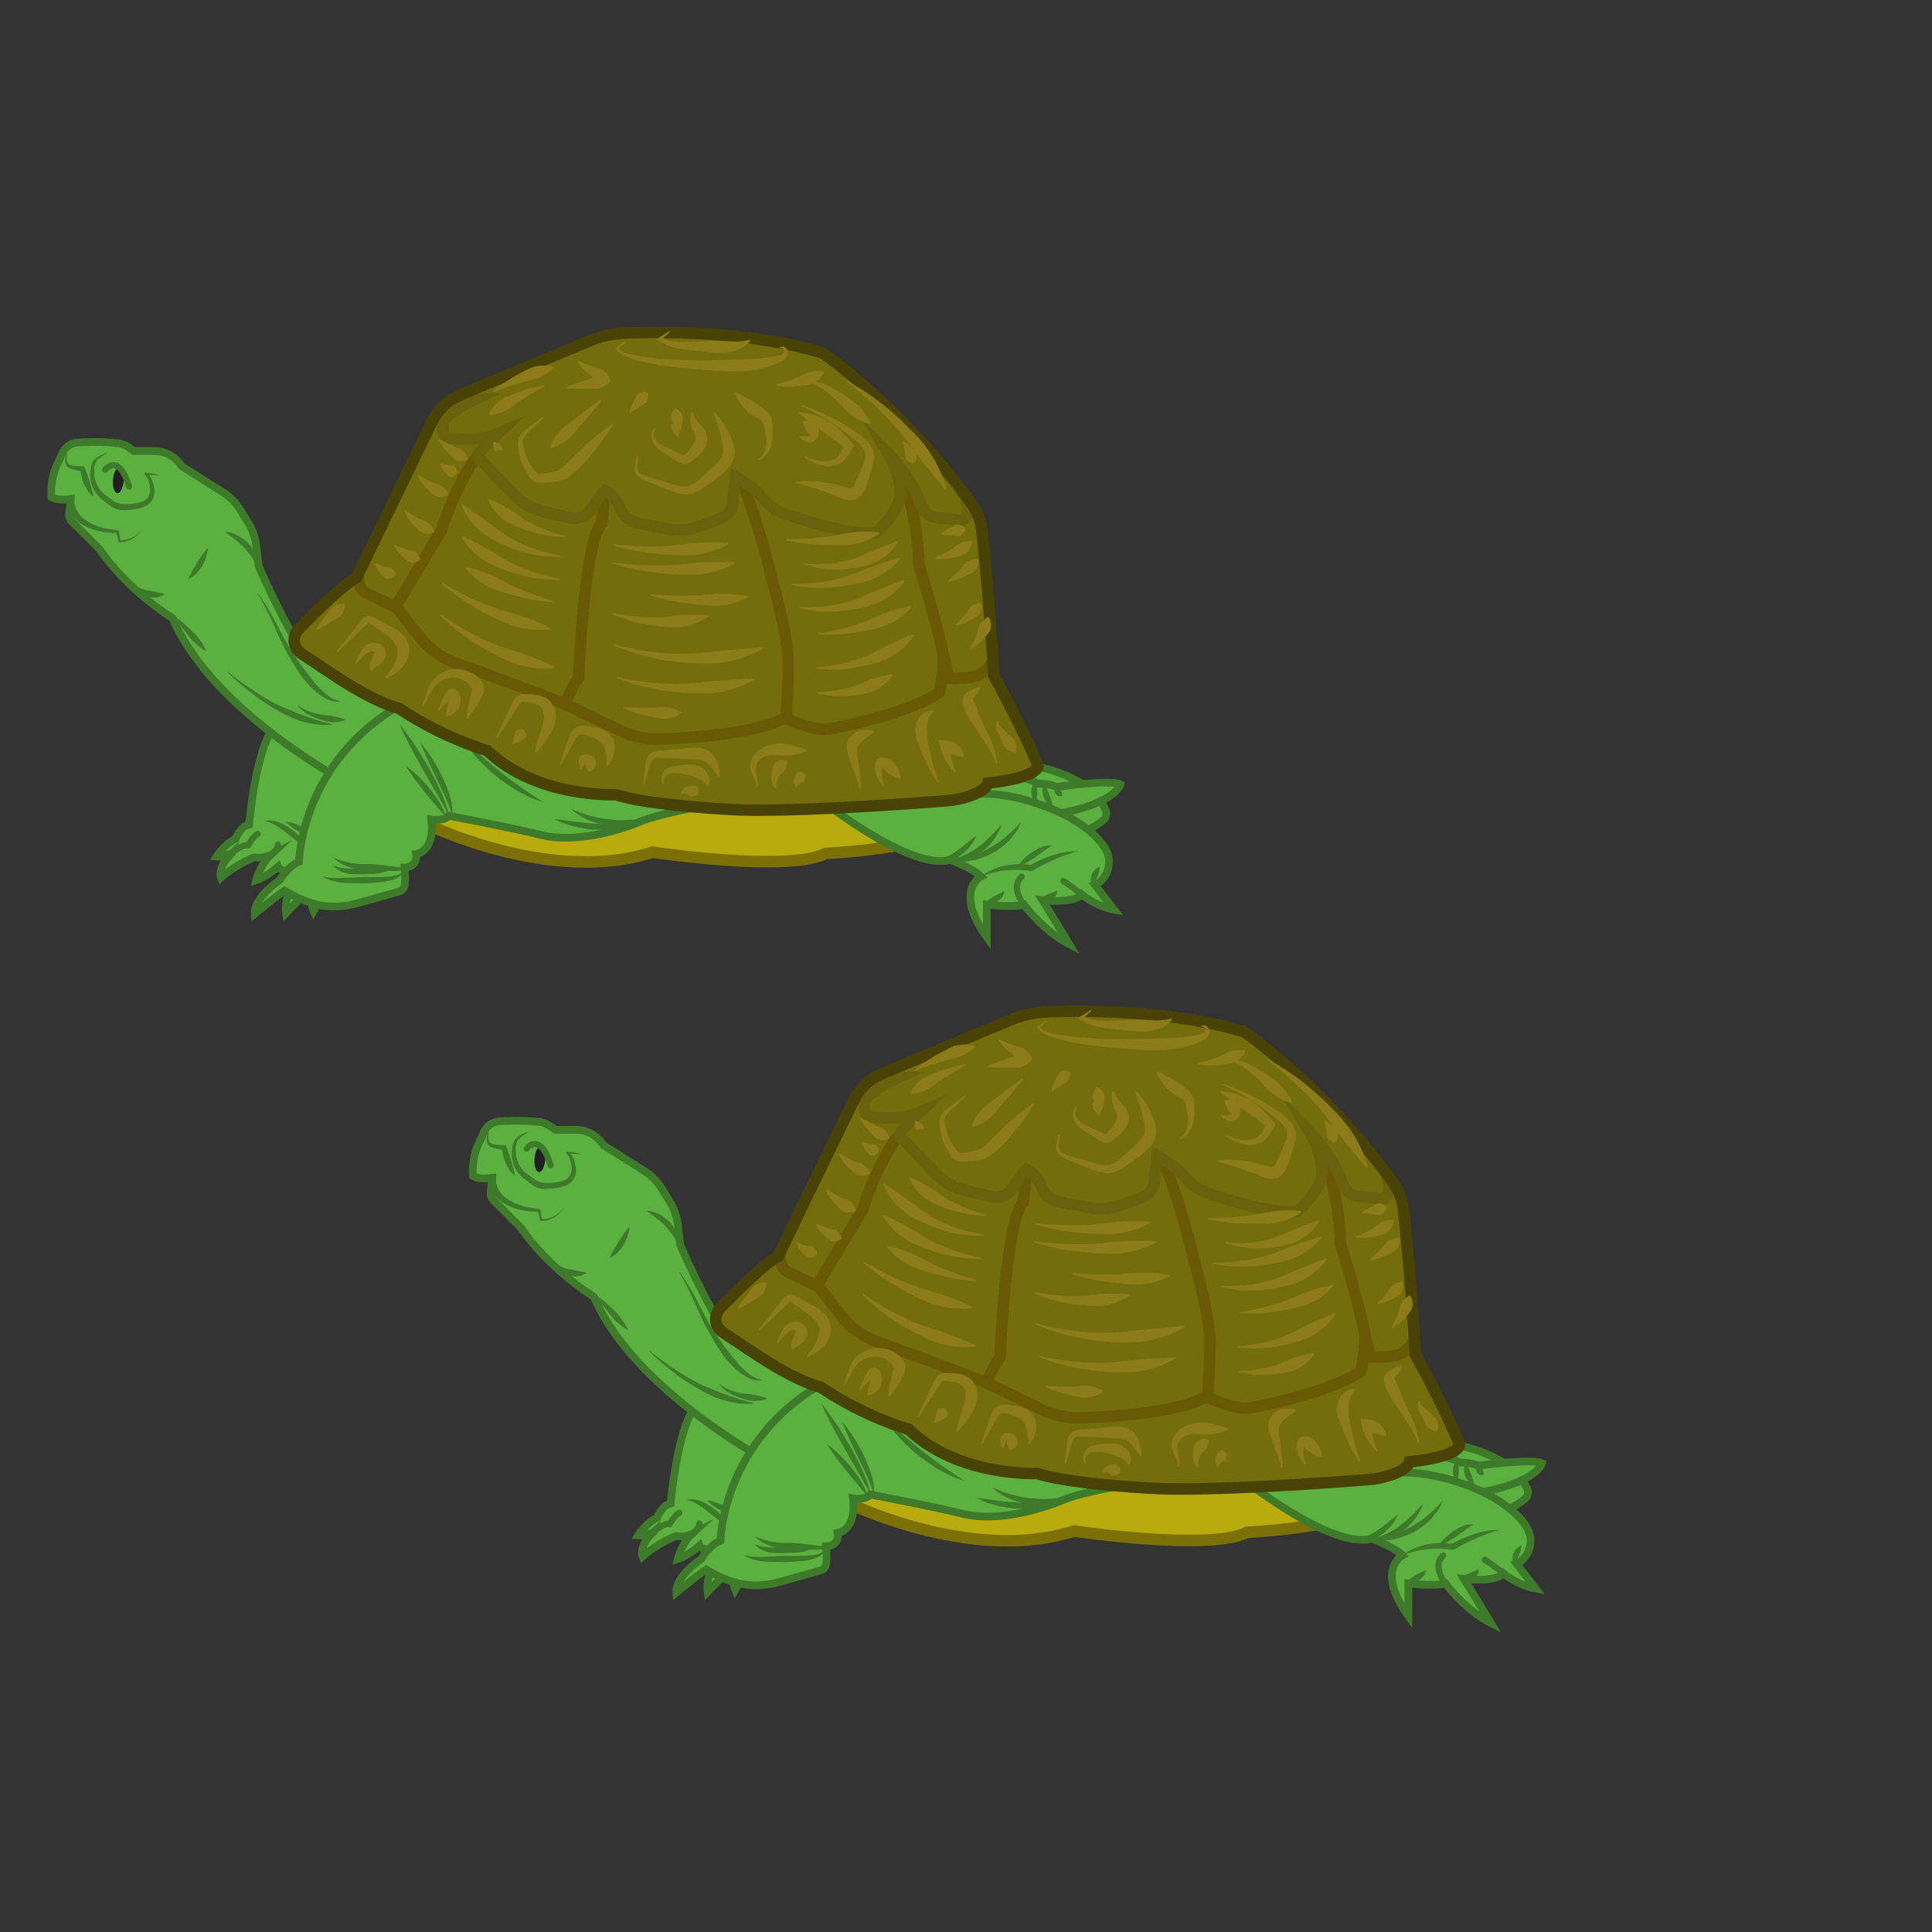 <?xml version="1.0" encoding="utf-8"?>
<!-- Generator: Adobe Illustrator 18.1.1, SVG Export Plug-In . SVG Version: 6.00 Build 0)  -->
<svg version="1.1" id="Layer_1" xmlns="http://www.w3.org/2000/svg" xmlns:xlink="http://www.w3.org/1999/xlink" x="0px" y="0px" width="500px" height="500px" viewBox="0 0 500 500" enable-background="new 0 0 500 500" xml:space="preserve"><rect x="0" y="0" width="500" height="500" fill="#333333" stroke="none"/><clipPath id="SVGID_4_">
						<use xlink:href="#SVGID_3_" overflow="visible"/>
					</clipPath><clipPath id="SVGID_2_">
				<use xlink:href="#SVGID_1_" overflow="visible"/>
			</clipPath>
<symbol id="New_Symbol_3" viewBox="-35.08 -21.25 70.17 42.626">
	<g>
		<g>
			<path fill="#5AB140" stroke="#3D7A29" stroke-width="0.5" stroke-miterlimit="10" d="M-24.07-14.92c0,0,0.5,0.792,1.25,1.167
				c0,0,0.333,0.833,0.875,0.917c0,0,0.542,6.167,2.042,6.583l5.75-3.667l-2.333-6.083c0,0-3.417-0.125-3.583,0.417
				c0,0-0.75-0.667-1.417-0.875c0,0,0.25,1,0.917,1.625c0,0-0.417-0.208-1.042-0.125c0,0-1.25-0.5-2.167-1.333
				c0,0-0.292,0.667,0.75,1.625C-23.028-14.67-23.57-14.962-24.07-14.92z"/>
			<g>
				<path fill="#3D7A29" d="M-20.903-12.628c-0.013,0.011,0.25,0.129,0.637,0.029c0.386-0.081,0.835-0.342,1.234-0.645
					c0.192-0.163,0.374-0.335,0.539-0.5c0.168-0.162,0.292-0.345,0.414-0.485c0.221-0.302,0.342-0.524,0.342-0.524
					s-0.216,0.135-0.502,0.366c-0.299,0.216-0.656,0.546-1.041,0.83c-0.182,0.156-0.37,0.3-0.553,0.426
					c-0.186,0.117-0.35,0.25-0.51,0.322C-20.65-12.634-20.902-12.616-20.903-12.628z"/>
			</g>
			<g>
				<path fill="#3D7A29" d="M-19.57-12.628c0,0,0.172-0.022,0.408-0.089c0.239-0.062,0.534-0.185,0.831-0.302
					c0.285-0.142,0.572-0.275,0.78-0.398c0.21-0.118,0.356-0.21,0.356-0.21s-0.172-0.034-0.424-0.004
					c-0.254,0.023-0.569,0.126-0.874,0.248c-0.145,0.077-0.289,0.154-0.425,0.227c-0.135,0.073-0.245,0.171-0.346,0.241
					C-19.459-12.763-19.57-12.628-19.57-12.628z"/>
			</g>

				<path fill="none" stroke="#3D7A29" stroke-width="0.4" stroke-linecap="round" stroke-linejoin="round" stroke-miterlimit="10" d="
				M-23.028-14.67c0,0,0.646,0.604,1.021,0.479c0,0,0.281,0.562,0.625,0.75"/>

				<path fill="none" stroke="#3D7A29" stroke-width="0.4" stroke-linecap="round" stroke-linejoin="round" stroke-miterlimit="10" d="
				M-20.57-14.837c0,0,0.5,0.333,0.5,0.708"/>
		</g>
		<g>
			<path fill="#5AB140" stroke="#3D7A29" stroke-width="0.5" stroke-miterlimit="10" d="M-13.195-11.378c0,0-10.667,4.958-13.75,12
				c0,0-2.875,1.75-4.75,4.5l-1.803,1.803c-0.125,0.125-0.187,0.299-0.169,0.474l0.097,0.973c-0.554-0.082-0.979-0.048-1.25,0.125
				c0,0-0.125,1.25,0.5,2.375l0.216,0.486c0.175,0.393,0.553,0.658,0.982,0.688c0,0,1.384,0.112,2.719-0.048
				c0.391-0.047,0.958-0.5,0.958-0.5h1.352c0.644,0,1.25-0.303,1.637-0.818l0.136-0.182l2.644-1.665
				c0.481-0.303,0.885-0.712,1.181-1.197l0.504-0.824c0.277-0.454,0.453-0.963,0.515-1.491l0.156-1.323c0,0,1.625-3.75,3.125-6
				l7.125-1.75l1.5-4L-13.195-11.378z"/>
			<g>
				<path fill="#3D7A29" d="M-33.32,8.354c-0.023-0.263,0.065-0.581,0.223-0.834c0.159-0.26,0.404-0.473,0.682-0.636
					c0.558-0.337,1.24-0.473,1.913-0.545l0.008-0.001c0.041-0.004,0.072-0.036,0.078-0.074l0.101-0.63l-0.063,0.055
					c0.579-0.038,1.195,0.268,1.496,0.806c-0.26-0.558-0.861-0.937-1.504-0.944c-0.03,0-0.055,0.02-0.062,0.048l-0.002,0.007
					l-0.149,0.62l0.086-0.075c-0.693,0.024-1.409,0.102-2.066,0.43c-0.326,0.159-0.639,0.386-0.866,0.699
					c-0.224,0.315-0.375,0.68-0.374,1.107c0,0.138,0.112,0.25,0.251,0.25c0.138,0,0.25-0.112,0.25-0.251
					c0-0.007,0-0.014-0.001-0.021L-33.32,8.354z"/>
			</g>
			<g>
				<path fill="#3D7A29" d="M-29.992,3.196c0,0,0.125-0.131,0.344-0.284c0.22-0.15,0.521-0.337,0.849-0.435
					c0.163-0.052,0.331-0.073,0.483-0.094c0.151-0.027,0.293-0.071,0.42-0.085c0.127-0.032,0.236-0.042,0.318-0.064
					c0.082-0.02,0.129-0.031,0.129-0.031c0.011,0.002,0.021-0.005,0.024-0.016s-0.005-0.021-0.016-0.024
					c-0.001,0.012-0.16-0.13-0.45-0.183c-0.289-0.077-0.698,0.001-1.03,0.201c-0.706,0.341-1.101,0.99-1.101,0.99
					c-0.006,0.009-0.003,0.022,0.006,0.028C-30.009,3.205-29.998,3.203-29.992,3.196z"/>
			</g>
			<g>
				<path fill="#3D7A29" d="M-23.32-2.88c0,0,1.479-1.261,3.184-2.122c0.86-0.414,1.744-0.735,2.417-0.961
					c0.675-0.218,1.151-0.333,1.151-0.333c0.011-0.002,0.018-0.013,0.016-0.024c-0.002-0.009-0.01-0.016-0.019-0.016
					c0,0-0.122-0.004-0.336-0.01c-0.215-0.011-0.522,0.015-0.886,0.074c-0.365,0.059-0.782,0.171-1.215,0.332
					c-0.425,0.18-0.861,0.405-1.28,0.656c-0.842,0.495-1.621,1.079-2.166,1.558c-0.55,0.475-0.892,0.815-0.892,0.815
					c-0.008,0.007-0.009,0.02-0.002,0.028C-23.341-2.875-23.328-2.874-23.32-2.88z"/>
			</g>
			<g>
				<path fill="#3D7A29" d="M-27.563,1.078c0,0,0.239-0.064,0.563-0.241c0.328-0.17,0.725-0.469,1.078-0.815
					c0.176-0.166,0.353-0.33,0.509-0.493c0.151-0.168,0.271-0.344,0.376-0.492c0.203-0.304,0.3-0.541,0.3-0.541
					c0.005-0.011,0-0.023-0.011-0.028c-0.006-0.003-0.013-0.002-0.018,0.001c0,0-0.225,0.121-0.505,0.354
					c-0.136,0.12-0.298,0.258-0.449,0.425c-0.146,0.172-0.289,0.368-0.438,0.558c-0.292,0.37-0.639,0.693-0.918,0.913
					c-0.281,0.221-0.499,0.32-0.499,0.32c-0.01,0.004-0.015,0.016-0.01,0.026C-27.583,1.076-27.573,1.08-27.563,1.078z"/>
			</g>
			<g>
				<path fill="#3D7A29" d="M-23.468,6.228c0,0,0.229-0.004,0.525-0.117c0.139-0.068,0.323-0.125,0.478-0.244
					c0.158-0.114,0.321-0.246,0.479-0.387c0.133-0.165,0.261-0.335,0.366-0.506c0.109-0.169,0.153-0.363,0.202-0.515
					c0.077-0.321,0.025-0.546,0.025-0.546l-0.002-0.011c-0.002-0.01-0.012-0.016-0.022-0.014c-0.007,0.002-0.012,0.007-0.014,0.013
					c0,0-0.055,0.189-0.197,0.447C-21.767,4.607-22,4.925-22.275,5.203c-0.534,0.578-1.213,0.99-1.213,0.99
					c-0.009,0.005-0.012,0.017-0.006,0.026c0.004,0.006,0.01,0.009,0.016,0.009L-23.468,6.228z"/>
			</g>
			<g>
				<path fill="#3D7A29" d="M-21.345,2.216c0,0,0.343-0.456,0.766-1.198c0.439-0.738,0.886-1.78,1.507-2.717
					c0.305-0.472,0.636-0.925,0.96-1.333c0.318-0.411,0.62-0.793,0.923-1.069c0.296-0.28,0.575-0.482,0.797-0.569
					c0.106-0.064,0.202-0.062,0.265-0.084c0.064-0.015,0.099-0.023,0.099-0.023l0.005-0.001c0.011-0.002,0.017-0.013,0.015-0.024
					c-0.002-0.009-0.01-0.015-0.019-0.015c0,0-0.036-0.001-0.104-0.002c-0.066,0.005-0.175-0.02-0.299,0.017
					c-0.266,0.027-0.603,0.204-0.963,0.458c-0.355,0.265-0.716,0.629-1.048,1.057c-0.326,0.433-0.626,0.924-0.905,1.423
					c-0.58,0.991-0.985,2.06-1.357,2.816c-0.368,0.764-0.675,1.24-0.675,1.24c-0.006,0.009-0.004,0.022,0.005,0.028
					C-21.364,2.227-21.352,2.225-21.345,2.216z"/>
			</g>
			<g>
				<path fill="#3D7A29" d="M-18.721-5.074c0,0,0.144-0.143,0.416-0.272c0.269-0.13,0.645-0.258,1.036-0.321
					c0.195-0.033,0.393-0.044,0.576-0.061c0.182-0.028,0.352-0.068,0.5-0.1c0.295-0.068,0.499-0.156,0.499-0.156
					c0.011-0.005,0.016-0.017,0.011-0.029c-0.002-0.005-0.007-0.009-0.011-0.011c0,0-0.203-0.086-0.518-0.121
					c-0.157-0.01-0.342-0.025-0.538,0.004c-0.194,0.033-0.398,0.093-0.597,0.164c-0.4,0.13-0.784,0.315-1.032,0.512
					c-0.253,0.188-0.373,0.365-0.373,0.365c-0.006,0.009-0.004,0.022,0.005,0.028C-18.738-5.066-18.728-5.068-18.721-5.074z"/>
			</g>
			<g>
				<path fill="#3D7A29" d="M-33.8,11.366c-0.046-0.281-0.034-0.657,0.174-0.767c0.084-0.044,0.271-0.062,0.406-0.081
					c0.145-0.016,0.3-0.027,0.432-0.02c0.068,0.003,0.128-0.04,0.147-0.103l0.006-0.018c0.093-0.297,0.233-0.585,0.313-0.885
					l0.238-0.921c0.003-0.011-0.003-0.023-0.015-0.026c-0.006-0.002-0.013,0-0.018,0.003c-0.279,0.208-0.439,0.514-0.582,0.807
					c-0.136,0.301-0.181,0.627-0.242,0.949l0.153-0.121c-0.173,0.014-0.322,0.046-0.478,0.083l-0.229,0.064
					c-0.066,0.022-0.16,0.043-0.241,0.106c-0.164,0.125-0.193,0.323-0.191,0.478c0.003,0.162,0.038,0.316,0.088,0.463
					c0.004,0.01,0.015,0.016,0.025,0.013C-33.804,11.386-33.799,11.376-33.8,11.366z"/>
			</g>
			<g>
				<path fill="#FFFFFF" d="M-24.632,5.184c0,0-0.562-1.437-1.312-2.031"/>
				<path fill="#3D7A29" d="M-24.632,5.184c0,0,0.003-0.166-0.051-0.397c-0.035-0.112-0.06-0.25-0.122-0.383
					c-0.059-0.134-0.129-0.274-0.202-0.414c-0.173-0.263-0.377-0.511-0.579-0.65c-0.198-0.144-0.359-0.187-0.359-0.187
					s0.081,0.145,0.192,0.338c0.061,0.094,0.112,0.216,0.188,0.331c0.073,0.117,0.147,0.245,0.216,0.376
					c0.165,0.246,0.318,0.503,0.462,0.685C-24.748,5.066-24.632,5.184-24.632,5.184z"/>
			</g>
			<g>
				<path fill="#3D7A29" d="M-31.101,11.434c-0.285-0.228-0.669-0.363-0.821-0.664c-0.077-0.151-0.115-0.301-0.104-0.478
					c0.001-0.186-0.007-0.369,0.028-0.525c0.065-0.333,0.221-0.642,0.438-0.895c0.208-0.247,0.536-0.429,0.829-0.645
					c0.265-0.183,0.566-0.202,0.932-0.185c0.345,0.015,0.71,0.068,0.997,0.201c0.252,0.131,0.435,0.439,0.416,0.754
					c-0.024,0.342-0.091,0.718-0.324,0.934l-0.015,0.014c-0.031,0.029-0.033,0.077-0.004,0.109c0.017,0.018,0.042,0.026,0.065,0.024
					c0.328-0.036,0.67-0.054,0.969-0.205c-0.316,0.081-0.648,0.059-0.969,0.045l0.046,0.146c0.365-0.248,0.436-0.675,0.506-1.038
					c0.062-0.414-0.127-0.877-0.53-1.093c-0.376-0.185-0.754-0.24-1.136-0.272c-0.194-0.008-0.371-0.026-0.593,0.005
					c-0.211,0.036-0.408,0.124-0.581,0.246c-0.287,0.228-0.612,0.412-0.877,0.733c-0.258,0.305-0.417,0.69-0.451,1.084
					c-0.023,0.208,0.005,0.393,0.019,0.573c0.006,0.19,0.066,0.408,0.19,0.565C-31.813,11.201-31.423,11.271-31.101,11.434z"/>
			</g>
			<path fill="#231F20" d="M-30.811,9.608c-0.032-0.461,0.098-0.846,0.292-0.859c0.193-0.014,0.376,0.349,0.409,0.81
				c0.032,0.461-0.098,0.846-0.292,0.859C-30.596,10.432-30.779,10.069-30.811,9.608z"/>

				<path fill="none" stroke="#3D7A29" stroke-width="0.4" stroke-linecap="round" stroke-linejoin="round" stroke-miterlimit="10" d="
				M-31.32,10.278c0,0,0.875,1.156,1.562-1.094"/>
		</g>
		<path fill="#B8AB0D" stroke="#7C7005" stroke-width="0.75" stroke-miterlimit="10" d="M-11.82-12.128c0,0,8.833-4.833,16.167-2.5
			c0,0,8.833-1.333,11.25-0.083c0,0,5.417,0.25,7.833,1.417l-1,6.833l-28.25,4L-11.82-12.128z"/>
		<g>
			<path fill="#5AB140" stroke="#3D7A29" stroke-width="0.5" stroke-miterlimit="10" d="M-19.539-18.597
				c0,0-0.188,1.156,0.688,2.125l0.938-0.562C-17.914-17.035-18.695-17.691-19.539-18.597z"/>
			<path fill="#5AB140" stroke="#3D7A29" stroke-width="0.5" stroke-miterlimit="10" d="M-17.744-18.453c0,0-0.474,1.071,0.128,2.23
				l1.049-0.307C-16.566-16.531-17.157-17.363-17.744-18.453z"/>
			<path fill="#5AB140" stroke="#3D7A29" stroke-width="0.5" stroke-miterlimit="10" d="M-12.163-17.19
				c0.177,0.05,0.312,0.191,0.343,0.372c0.037,0.216,0.056,0.58,0,1.189c0,0,0.875,0,0.75,0.875c0,0,1.25,0.125,1,2.25
				c0,0,0.875-0.125,1.125,0.25c0,0,4.083-0.771,6-1.25c2.5-0.625,5.625,0.5,6.5,0.875c1.494,0.64,6.125,1.375,6.125,1.375
				l-20.75,6.75c-7.5-3.625-7.625-10.75-7.625-10.75c-0.75-0.312-1.25-1.188-1.25-1.188s-1.708-1.146-1.625-2.188
				c1.375,1.125,1.938,1.5,1.938,1.5s0.643-0.421,1.559-0.749c1.023-0.366,2.142-0.372,3.187-0.078L-12.163-17.19z"/>
			<g>
				<path fill="#3D7A29" d="M-12.153-6.295c0,0,0.278-0.326,0.648-0.846c0.179-0.264,0.401-0.563,0.609-0.903
					c0.207-0.341,0.427-0.704,0.648-1.067c0.408-0.746,0.797-1.505,1.021-2.108c0.244-0.597,0.281-1.034,0.281-1.034
					s-0.043,0.097-0.119,0.266c-0.079,0.167-0.215,0.394-0.366,0.671c-0.318,0.548-0.742,1.278-1.165,2.008
					c-0.405,0.742-0.82,1.479-1.102,2.051C-11.983-6.689-12.153-6.295-12.153-6.295z"/>
			</g>
			<g>
				<path fill="#3D7A29" d="M-10.778-7.503c0,0,0.224-0.246,0.506-0.65c0.288-0.401,0.617-0.968,0.916-1.554
					c0.273-0.598,0.513-1.218,0.599-1.715c0.106-0.496,0.021-0.832,0.021-0.832s-0.046,0.328-0.237,0.769
					c-0.081,0.226-0.214,0.476-0.332,0.751c-0.121,0.275-0.264,0.565-0.41,0.852c-0.138,0.292-0.276,0.585-0.406,0.859
					c-0.135,0.272-0.239,0.538-0.345,0.759C-10.664-7.815-10.778-7.503-10.778-7.503z"/>
			</g>
			<g>
				<path fill="#3D7A29" d="M-11.736-9.003c0,0,0.23-0.152,0.535-0.42c0.31-0.264,0.677-0.658,1.028-1.069
					c0.164-0.214,0.323-0.434,0.468-0.643c0.147-0.207,0.253-0.424,0.35-0.603c0.185-0.368,0.243-0.64,0.243-0.64
					s-0.686,0.817-1.372,1.634c-0.164,0.21-0.327,0.42-0.481,0.617c-0.157,0.194-0.283,0.394-0.405,0.554
					C-11.6-9.242-11.736-9.003-11.736-9.003z"/>
			</g>
			<g>
				<path fill="#3D7A29" d="M-8.07-7.212c0,0,0.312-0.288,0.781-0.72c0.228-0.22,0.517-0.452,0.809-0.715
					c0.297-0.259,0.617-0.531,0.952-0.783c0.646-0.535,1.337-1.011,1.861-1.366c0.533-0.349,0.889-0.582,0.889-0.582
					s-0.102,0.034-0.279,0.093c-0.176,0.064-0.432,0.148-0.72,0.293c-0.29,0.139-0.629,0.306-0.967,0.525
					c-0.339,0.217-0.693,0.462-1.033,0.725c-0.665,0.545-1.276,1.151-1.675,1.656C-7.859-7.588-8.07-7.212-8.07-7.212z"/>
			</g>
			<g>
				<path fill="#3D7A29" d="M-17.195-16.212c0,0,0.344-0.077,0.851-0.097c0.497-0.027,1.185,0.055,1.88,0.058
					c0.687-0.009,1.368-0.001,1.863,0.064c0.243,0.044,0.443,0.099,0.542,0.198c0.111,0.091,0.101,0.2,0.114,0.193
					c-0.018,0.007,0.04-0.098-0.053-0.241c-0.087-0.14-0.29-0.286-0.548-0.369c-0.258-0.082-0.562-0.156-0.891-0.186
					c-0.328-0.031-0.677-0.049-1.024-0.06c-0.344,0.005-0.688,0.011-1.011,0.016c-0.331-0.005-0.645,0.051-0.903,0.104
					C-16.896-16.41-17.195-16.212-17.195-16.212z"/>
			</g>
			<g>
				<path fill="#3D7A29" d="M-16.486-15.462c0,0,0.22-0.121,0.56-0.185c0.348-0.077,0.768-0.058,1.273-0.023
					c0.491-0.009,0.966-0.058,1.317-0.081c0.351-0.022,0.6-0.002,0.6-0.002s-0.21-0.145-0.582-0.222
					c-0.371-0.088-0.86-0.076-1.333-0.094c-0.229,0.011-0.479-0.005-0.721,0.023c-0.24,0.024-0.455,0.109-0.628,0.188
					C-16.35-15.686-16.486-15.462-16.486-15.462z"/>
			</g>
			<g>
				<path fill="#3D7A29" d="M-16.486-14.962c0,0,0.301-0.154,0.769-0.277c0.232-0.069,0.51-0.107,0.804-0.139
					c0.292-0.037,0.607-0.012,0.954-0.021c0.673-0.046,1.323-0.159,1.804-0.211c0.24-0.018,0.441-0.03,0.579,0
					c0.139,0.024,0.215,0.065,0.215,0.065c0.016-0.002-0.265-0.264-0.793-0.29c-0.512-0.056-1.175,0.021-1.822,0.037
					c-0.312,0.027-0.661,0.019-0.983,0.077c-0.321,0.052-0.603,0.168-0.835,0.272C-16.26-15.223-16.486-14.962-16.486-14.962z"/>
			</g>
			<g>
				<path fill="#3D7A29" d="M-0.986-11.795c0,0,0.311-0.157,0.789-0.318c0.476-0.164,1.124-0.331,1.783-0.383
					c0.328-0.041,0.66-0.051,0.972-0.043c0.31,0.022,0.606,0.017,0.856,0.058c0.253,0.023,0.464,0.053,0.612,0.076
					c0.151,0.017,0.237,0.027,0.237,0.027s-0.078-0.037-0.215-0.102c-0.14-0.055-0.335-0.162-0.59-0.222
					c-0.498-0.163-1.207-0.255-1.912-0.192c-0.35,0.049-0.698,0.113-1.013,0.216c-0.318,0.093-0.593,0.238-0.824,0.361
					C-0.75-12.058-0.986-11.795-0.986-11.795z"/>
			</g>
			<g>
				<path fill="#3D7A29" d="M-2.07-12.462c0,0,0.318-0.043,0.794-0.108c0.235-0.03,0.51-0.064,0.804-0.101
					c0.293-0.038,0.605-0.071,0.919-0.085c0.624-0.065,1.25-0.065,1.724-0.062C2.408-12.81,2.61-12.816,2.749-12.8
					c0.142,0.003,0.223,0.005,0.223,0.005s-0.076-0.03-0.208-0.081c-0.134-0.047-0.326-0.121-0.566-0.166
					c-0.239-0.045-0.521-0.108-0.826-0.116c-0.305-0.018-0.631-0.014-0.956,0.004c-0.649,0.062-1.286,0.201-1.744,0.367
					C-1.788-12.629-2.07-12.462-2.07-12.462z"/>
			</g>
		</g>
		<path fill="#5AB140" stroke="#3D7A29" stroke-width="0.5" stroke-miterlimit="10" d="M28.514-8.92c0,0,4.125-0.375,5.316-2.933
			c0.109-0.234,0.065-0.512-0.133-0.678c-0.304-0.256-0.861-0.635-1.808-1.014l-6.333,4L28.514-8.92z"/>
		<g>
			<path fill="#5AB140" stroke="#3D7A29" stroke-width="0.5" stroke-miterlimit="10" d="M26.68-9.337
				c0.823-0.25,2.491-0.544,2.708-0.833c0.694-0.004,1.015-0.096,1.25-0.208c0,0,3.542,0.5,4.167,0.167c0,0-0.208-0.958-2.917-1.667
				c-1.9-0.497-4.167-0.292-4.167-0.292l-4.167,1.292L26.68-9.337z"/>
			<g>
				<path fill="#3D7A29" d="M29.472-10.17c0,0-0.031-0.002-0.064-0.018c-0.039-0.014-0.04-0.057-0.042-0.093
					c-0.008-0.042,0.012-0.111,0.009-0.18c-0.001-0.072,0.005-0.154,0.015-0.238c-0.004-0.086-0.008-0.172-0.012-0.252
					c0.003-0.082-0.03-0.163-0.035-0.231c-0.029-0.138-0.079-0.238-0.079-0.238s-0.077,0.079-0.144,0.209
					c-0.072,0.13-0.111,0.313-0.129,0.507c0.011,0.19,0.04,0.407,0.191,0.55c0.073,0.083,0.2,0.071,0.237,0.041
					C29.464-10.141,29.472-10.17,29.472-10.17z"/>
			</g>
			<g>
				<path fill="#3D7A29" d="M30.639-10.378c0,0,0.06-0.05,0.118-0.092c0.064-0.041,0.104-0.091,0.152-0.135
					c0.012-0.031,0.027-0.063,0.045-0.093c0.019-0.028,0.019-0.078,0.034-0.109c0.019-0.074,0.026-0.154,0.026-0.154
					s-0.072-0.033-0.162-0.025c-0.095,0.001-0.192,0.065-0.271,0.153c-0.026,0.054-0.047,0.11-0.06,0.164
					c-0.015,0.054,0.007,0.114,0.015,0.157C30.568-10.421,30.639-10.378,30.639-10.378z"/>
			</g>
			<g>
				<path fill="#3D7A29" d="M30.097-10.253c0,0-0.034-0.01-0.07-0.037c-0.044-0.027-0.043-0.075-0.035-0.124
					c0.002-0.057,0.049-0.135,0.073-0.22c0.03-0.089,0.07-0.184,0.117-0.28c0.032-0.101,0.065-0.205,0.102-0.301
					c0.04-0.095,0.045-0.199,0.072-0.28c0.036-0.169,0.034-0.3,0.034-0.3s-0.109,0.067-0.233,0.195
					c-0.128,0.126-0.247,0.325-0.347,0.541c-0.071,0.223-0.133,0.479-0.033,0.701c0.045,0.122,0.187,0.161,0.239,0.143
					C30.075-10.227,30.097-10.253,30.097-10.253z"/>
			</g>
		</g>
		<g>
			<path fill="#5AB140" stroke="#3D7A29" stroke-width="0.5" stroke-miterlimit="10" d="M15.014-11.003c0,0,6-4.875,8.708-4.125
				c0,0,1.458-0.542,2-1.083c0,0-1.792-0.917,0.375-3.958v2.125c0,0,1.667-0.208,2.417,0c0,0,1.25-1.708,2.958-2.583
				c0,0-1.125,1.875-1.75,2.875c0,0,2.083-0.25,2.542,0.375c0,0,0.958-0.792,2.125-1l-1.25,1.625c0,0,0.917,0.333,0.917,1.542
				s-1.917,2.875-4.792,3.792s-4.458,0.5-4.458,0.5l-1,1.292L15.014-11.003z"/>
			<g>
				<path fill="#3D7A29" d="M25.722-16.212c0.444,0.364,0.997,0.58,1.562,0.707c0.569,0.12,1.162,0.119,1.74,0.042l-0.135-0.027
					c0.967,0.528,2.026,0.954,3.135,0.924c-0.528-0.141-1.028-0.322-1.515-0.538c-0.482-0.22-0.971-0.446-1.412-0.725
					c-0.042-0.026-0.09-0.035-0.135-0.027c-0.536,0.093-1.084,0.101-1.628,0.044C26.79-15.87,26.247-15.997,25.722-16.212z"/>
			</g>
			<g>
				<path fill="#3D7A29" d="M25.962-18.003c0,0,0.068,0.093,0.18,0.193c0.059,0.043,0.118,0.111,0.193,0.155
					c0.072,0.048,0.15,0.099,0.227,0.149c0.165,0.079,0.317,0.165,0.44,0.219c0.121,0.054,0.21,0.127,0.21,0.127
					s0.037-0.121-0.044-0.279c-0.072-0.16-0.237-0.301-0.407-0.414c-0.184-0.09-0.374-0.156-0.531-0.165
					C26.075-18.03,25.962-18.003,25.962-18.003z"/>
			</g>
			<g>
				<path fill="#3D7A29" d="M29.585-17.66c0,0,0.078,0.064,0.182,0.127c0.103,0.069,0.24,0.12,0.359,0.185
					c0.131,0.04,0.245,0.097,0.354,0.135c0.105,0.041,0.198,0.085,0.198,0.085s0.025-0.103-0.033-0.237
					c-0.052-0.139-0.201-0.27-0.365-0.351c-0.088-0.025-0.175-0.046-0.256-0.056c-0.082-0.013-0.162,0.011-0.226,0.018
					C29.666-17.723,29.585-17.66,29.585-17.66z"/>
			</g>
			<g>
				<path fill="#3D7A29" d="M33.462-15.566c0,0,0.003-0.105-0.021-0.233c-0.019-0.131-0.082-0.279-0.13-0.423
					c-0.039-0.066-0.071-0.131-0.096-0.192c-0.02-0.059-0.064-0.109-0.073-0.152c-0.046-0.082-0.002-0.187-0.002-0.187
					s-0.024-0.004-0.072,0.009c-0.04,0.013-0.118,0.06-0.148,0.142c-0.082,0.168-0.034,0.371,0.025,0.541
					c0.045,0.081,0.094,0.155,0.141,0.223c0.046,0.069,0.118,0.114,0.166,0.16C33.36-15.596,33.462-15.566,33.462-15.566z"/>
			</g>

				<path fill="none" stroke="#3D7A29" stroke-width="0.4" stroke-linecap="round" stroke-linejoin="round" stroke-miterlimit="10" d="
				M31.086-16.503c0,0,0.729-0.469,1.177-0.875"/>

				<path fill="none" stroke="#3D7A29" stroke-width="0.4" stroke-linecap="round" stroke-linejoin="round" stroke-miterlimit="10" d="
				M28.743-18.347c0,0-1.25,1.312-0.375,2.125"/>
			<g>
				<path fill="#3D7A29" d="M22.524-15.16c0,0,0.23-0.007,0.531,0.079c0.154,0.03,0.318,0.116,0.494,0.187
					c0.174,0.082,0.356,0.178,0.521,0.306c0.353,0.218,0.672,0.501,0.927,0.706c0.248,0.211,0.434,0.347,0.434,0.347
					s-0.02-0.053-0.065-0.141c-0.05-0.083-0.101-0.221-0.202-0.356c-0.182-0.287-0.496-0.621-0.875-0.889
					c-0.39-0.249-0.853-0.403-1.209-0.382C22.723-15.296,22.524-15.16,22.524-15.16z"/>
			</g>
			<g>
				<path fill="#3D7A29" d="M27.055-12.847c0,0-0.076-0.259-0.273-0.61c-0.104-0.175-0.228-0.382-0.396-0.573
					c-0.17-0.19-0.367-0.381-0.581-0.554c-0.227-0.156-0.467-0.294-0.705-0.394c-0.235-0.11-0.48-0.143-0.679-0.181
					c-0.411-0.051-0.677,0.031-0.677,0.031s0.266,0.05,0.623,0.188c0.354,0.144,0.809,0.361,1.2,0.677
					c0.205,0.144,0.398,0.307,0.569,0.473c0.169,0.169,0.339,0.316,0.464,0.462C26.867-13.044,27.055-12.847,27.055-12.847z"/>
			</g>
			<g>
				<path fill="#3D7A29" d="M28.337-12.628c0,0-0.083-0.32-0.361-0.727c-0.145-0.196-0.314-0.433-0.545-0.637
					c-0.224-0.212-0.49-0.406-0.764-0.589c-0.569-0.332-1.197-0.545-1.681-0.611c-0.237-0.055-0.444-0.044-0.584-0.057
					c-0.141-0.003-0.222-0.004-0.222-0.004s0.075,0.029,0.207,0.081c0.132,0.045,0.32,0.111,0.539,0.198
					c0.225,0.071,0.468,0.2,0.737,0.307c0.264,0.121,0.537,0.264,0.796,0.428c0.532,0.306,1.007,0.704,1.344,1.028
					C28.14-12.886,28.337-12.628,28.337-12.628z"/>
			</g>
			<g>
				<path fill="#3D7A29" d="M28.055-15.628c0,0,0.087,0.159,0.258,0.356c0.166,0.202,0.427,0.426,0.703,0.633
					c0.291,0.185,0.603,0.351,0.87,0.409c0.266,0.072,0.451,0.009,0.451,0.009s-0.164-0.067-0.36-0.215
					c-0.104-0.063-0.212-0.164-0.341-0.247c-0.128-0.086-0.261-0.184-0.393-0.284c-0.281-0.177-0.559-0.365-0.79-0.479
					C28.225-15.567,28.055-15.628,28.055-15.628z"/>
			</g>
		</g>
		<g>
			<defs>
				<path id="SVGID_1_" d="M-18.713-0.107c1.086,1.116,2.918,2.928,3.768,3.353l4.911,10.157c0.379,0.785,1.032,1.403,1.836,1.74
					l8.374,3.505c0.776,0.325,1.602,0.51,2.443,0.54c2.522,0.089,8.198,0.095,12.811-1.317c0,0,5.168-3.56,9.669-9.799
					c0.391-0.541,0.624-1.178,0.694-1.841c0.169-1.589,0.497-4.944,0.762-9.36c0,0,2-3.625,2.875-5.875c0,0,0.125-0.75-3.25-1.125
					c0,0-0.125-0.75-2.375-1.125c0,0-9-0.75-13.75-0.625c0,0-5.875,0.25-8.125,1c0,0-5.125-0.25-8.375,2.875
					c0,0-2.75,0.75-5.75,2.75c0,0-1.375,0.25-4.375,2.25l-1.973,1.315C-19.082-1.329-19.165-0.571-18.713-0.107z"/>
			</defs>
			<use xlink:href="#SVGID_1_" overflow="visible" fill="#756D0B"/>

			<g clip-path="url(#SVGID_2_)">
				<g>
					<defs>
						<path id="SVGID_3_" d="M-14.486,5.455c0,0-0.833-2.583,0.083-3.167l2.083-1l1.517-1.936c0.586-0.748,1.364-1.314,2.257-1.639
							c2.21-0.803,6.441-2.355,7.476-2.842c0.843-0.397,2.276-1.088,3.299-1.584c0.816-0.395,1.708-0.585,2.614-0.551
							c2.178,0.081,6.293,0.368,8.088,1.385c0,0,1.667-0.75,2.5-0.75s5.917,1.167,7.583,2.417c0,0,0.167,0.667,0.25,1.833
							l0.417-0.917c0,0,1.417-0.083,2,0.25c0.583,0.333,1.333,1.5,1.333,1.5l0.917,12.167l-11.833,4.333L-9.07,18.288L-14.486,5.455
							z"/>
					</defs>
					<use xlink:href="#SVGID_3_" overflow="visible" fill="#756D0B"/>

					<g clip-path="url(#SVGID_4_)">
						<path fill="#756D0B" stroke="#685A05" stroke-width="0.75" stroke-miterlimit="10" d="M-13.153,0.122l3.75,6.25
							c0,0,1.667,6,5.5,7.417"/>
						<path fill="#756D0B" stroke="#685A05" stroke-width="0.75" stroke-miterlimit="10" d="M-1.736-6.295c0,0,0.417,1.917,1.25,3
							c0,0,0.333,8.75,1.5,10.083c0,0,0.333,2.167,0,3.75"/>
						<path fill="#756D0B" stroke="#685A05" stroke-width="0.75" stroke-miterlimit="10" d="M8.847,11.788
							c0,0,1.667-1.833,3.333-8.917c0,0,1-3.5,1-5.25s-0.25-4.833-0.25-4.833"/>
						<path fill="#756D0B" stroke="#685A05" stroke-width="0.75" stroke-miterlimit="10" d="M24.014-5.545
							c0,0-0.75,4.75-2.333,9.583c0,0,0,7.083-4,9.417"/>
					</g>
					<use xlink:href="#SVGID_3_" overflow="visible" fill="none" stroke="#685A05" stroke-width="0.75" stroke-miterlimit="10"/>
				</g>
				<path fill="#756D0B" stroke="#6B600C" stroke-width="0.75" stroke-miterlimit="10" d="M-9.445,14.997l2.375-0.062
					c0,0-1.75-0.812-2.25-1.5c0,0-0.062-0.812,0.188-1.062c0,0,1.938-0.375,3.375,0.25c0,0-0.714-0.667-1.187-1.21
					c-0.11-0.126-0.105-0.314,0.011-0.435l2.277-2.364c0.505-0.524,1.151-0.891,1.86-1.057l1.762-0.411
					c0.532-0.124,1.082,0.101,1.376,0.562c0.286,0.447,0.643,0.97,0.901,1.228c0,0,0.72-0.4,1.008-1.232
					c0.166-0.48,0.62-0.803,1.119-0.899l2.037-0.394c0.57-0.11,1.155-0.078,1.708,0.097c0.546,0.173,1.251,0.417,1.812,0.681
					c0.356,0.167,0.589,0.52,0.631,0.911l0.185,1.711c0,0,1.097-0.569,1.816-1.411c0.375-0.439,0.826-0.799,1.373-0.987
					c1.529-0.524,4.526-1.454,5.936-1.227c0,0,1,0.75,1.562,2.125c0,0,0.312,1.25-0.812,3.125c0,0,1.562-1.562,2.186-3.418
					c0.154-0.459,0.54-0.805,1.022-0.853l1.667-0.167c0,0,1.375,0.625-1.375,4.063l-4.938,9.25l-20.062,0.688L-9.445,14.997z"/>
			</g>
			<use xlink:href="#SVGID_1_" overflow="visible" fill="none" stroke="#494205" stroke-width="0.75" stroke-miterlimit="10"/>
		</g>
	</g>
	<g>
		<g>
			<path fill="#8C7B18" d="M-9.42,0.829c0,0,0.414-0.313,1.068-0.709c0.657-0.395,1.553-0.88,2.495-1.247
				c0.474-0.177,0.957-0.321,1.404-0.462c0.443-0.156,0.855-0.308,1.21-0.447c0.352-0.151,0.654-0.257,0.863-0.356
				c0.211-0.088,0.331-0.153,0.331-0.153L-2.061-2.62c0,0-0.133-0.021-0.366-0.032c-0.234-0.02-0.564-0.005-0.96,0.033
				c-0.396,0.036-0.847,0.144-1.319,0.291C-5.17-2.155-5.643-1.919-6.107-1.673c-0.93,0.491-1.803,1.071-2.397,1.579
				c-0.603,0.499-0.964,0.865-0.964,0.865L-9.42,0.829z"/>
		</g>
		<g>
			<path fill="#8C7B18" d="M-9.363,2.916c0,0,1.652-1.029,3.454-1.648c0.452-0.15,0.911-0.271,1.335-0.395
				c0.42-0.14,0.809-0.279,1.143-0.411c0.332-0.143,0.615-0.246,0.811-0.343c0.197-0.087,0.309-0.15,0.309-0.15l-0.012-0.074
				c0,0-0.126-0.022-0.345-0.035c-0.221-0.022-0.53-0.01-0.903,0.018C-3.943-0.093-4.367,0-4.812,0.13
				C-5.25,0.284-5.699,0.496-6.141,0.715c-0.885,0.434-1.729,0.939-2.312,1.385c-0.592,0.436-0.954,0.756-0.954,0.756L-9.363,2.916z
				"/>
		</g>
		<g>
			<path fill="#8C7B18" d="M-2.061,1.641c0,0-0.388,0.025-0.976,0.106c-0.588,0.07-1.359,0.251-2.12,0.481
				C-5.537,2.341-5.92,2.457-6.264,2.605c-0.333,0.17-0.633,0.351-0.865,0.545c-0.231,0.195-0.419,0.363-0.533,0.504
				c-0.119,0.134-0.179,0.222-0.179,0.222l0.04,0.063c0,0,0.106-0.015,0.276-0.06c0.175-0.037,0.405-0.12,0.686-0.204
				c0.276-0.092,0.584-0.218,0.909-0.364c0.316-0.167,0.654-0.345,0.991-0.524c1.383-0.658,2.892-1.073,2.892-1.073L-2.061,1.641z"/>
		</g>
		<g>
			<path fill="#8C7B18" d="M-1.72,3.093c0,0-0.441-0.006-1.112,0.066c-0.671,0.059-1.553,0.265-2.408,0.574
				c-0.427,0.153-0.854,0.321-1.232,0.525c-0.363,0.227-0.686,0.467-0.925,0.715c-0.24,0.248-0.428,0.463-0.536,0.637
				c-0.115,0.167-0.169,0.271-0.169,0.271l0.05,0.056c0,0,0.113-0.04,0.29-0.126c0.184-0.078,0.423-0.214,0.719-0.353
				c0.29-0.149,0.618-0.328,0.965-0.525c0.339-0.211,0.699-0.444,1.078-0.65c0.765-0.398,1.587-0.684,2.218-0.866
				c0.629-0.179,1.071-0.249,1.071-0.249L-1.72,3.093z"/>
		</g>
		<g>
			<path fill="#8C7B18" d="M-1.553,4.604c0,0-0.471-0.026-1.193,0.051c-0.721,0.062-1.667,0.309-2.563,0.704
				c-0.447,0.197-0.89,0.418-1.273,0.678C-6.759,6.186-6.944,6.313-7.088,6.47C-7.24,6.619-7.376,6.765-7.488,6.914
				c-0.457,0.587-0.619,1.064-0.619,1.064l0.059,0.047c0,0,0.11-0.064,0.279-0.187C-7.6,7.719-7.36,7.55-7.072,7.347
				c0.278-0.198,0.602-0.43,0.949-0.678c0.337-0.257,0.699-0.533,1.089-0.777c0.788-0.471,1.661-0.795,2.337-0.979
				c0.673-0.183,1.15-0.234,1.15-0.234L-1.553,4.604z"/>
		</g>
		<g>
			<path fill="#8C7B18" d="M-1.39,5.906c0,0-0.353-0.004-0.893,0.06c-0.54,0.051-1.247,0.232-1.932,0.498
				c-0.342,0.131-0.686,0.274-0.984,0.45C-5.483,7.112-5.732,7.322-5.908,7.54C-6.085,7.758-6.22,7.946-6.292,8.099
				C-6.37,8.245-6.403,8.337-6.403,8.337L-6.35,8.39c0,0,0.094-0.031,0.239-0.099c0.151-0.061,0.342-0.171,0.58-0.284
				C-5.3,7.886-5.044,7.738-4.776,7.57c0.259-0.18,0.532-0.385,0.823-0.567c0.589-0.35,1.232-0.609,1.728-0.782
				C-1.732,6.053-1.38,5.98-1.38,5.98L-1.39,5.906z"/>
		</g>
		<g>
			<path fill="#8C7B18" d="M-13.64,4.187c-0.004-0.014,0.331-0.242,0.644-0.265c0.082-0.001,0.161,0.018,0.223,0.015
				c0.058-0.021,0.109-0.058,0.161-0.113c0.099-0.111,0.217-0.242,0.218-0.249l0.012-0.074c0,0-0.069-0.176-0.255-0.276
				c-0.092-0.053-0.206-0.064-0.321-0.046c-0.111,0.04-0.212,0.125-0.302,0.205c-0.184,0.156-0.327,0.339-0.378,0.504
				c-0.062,0.163-0.066,0.261-0.066,0.261L-13.64,4.187z"/>
		</g>
		<g>
			<path fill="#8C7B18" d="M-12.443,5.382c0,0,0.457-0.213,0.893-0.332c0.114-0.023,0.23-0.031,0.327-0.059
				c0.089-0.047,0.167-0.106,0.228-0.184c0.059-0.084,0.114-0.149,0.148-0.22c0.036-0.062,0.054-0.112,0.054-0.112l-0.018-0.073
				c0,0-0.039-0.034-0.105-0.07c-0.068-0.045-0.158-0.068-0.27-0.094c-0.11-0.022-0.229-0.005-0.347,0.036
				c-0.11,0.061-0.209,0.159-0.307,0.251c-0.419,0.335-0.654,0.803-0.654,0.803L-12.443,5.382z"/>
		</g>
		<g>
			<path fill="#8C7B18" d="M-11.77,7.63c0,0,0.491-0.365,1-0.591c0.133-0.051,0.27-0.084,0.385-0.135
				c0.106-0.067,0.199-0.144,0.271-0.234c0.07-0.097,0.135-0.172,0.174-0.25c0.042-0.069,0.063-0.122,0.063-0.122L-9.9,6.227
				c0,0-0.048-0.029-0.129-0.055c-0.083-0.035-0.192-0.045-0.325-0.052c-0.132-0.004-0.271,0.036-0.41,0.101
				c-0.127,0.085-0.241,0.209-0.352,0.327c-0.226,0.231-0.428,0.475-0.538,0.688c-0.118,0.208-0.176,0.347-0.176,0.347L-11.77,7.63z
				"/>
		</g>
		<g>
			<path fill="#8C7B18" d="M-10.94,9.963c0,0,0.509-0.351,1.034-0.551c0.136-0.044,0.276-0.07,0.395-0.114
				c0.111-0.061,0.208-0.132,0.287-0.218c0.077-0.093,0.148-0.163,0.192-0.238c0.047-0.066,0.073-0.118,0.073-0.118l-0.018-0.073
				c0,0-0.047-0.032-0.126-0.063c-0.082-0.04-0.19-0.057-0.324-0.072c-0.133-0.012-0.277,0.02-0.421,0.078
				c-0.134,0.078-0.257,0.197-0.376,0.31c-0.242,0.221-0.459,0.458-0.579,0.667c-0.129,0.205-0.193,0.342-0.193,0.342L-10.94,9.963z
				"/>
		</g>
		<g>
			<path fill="#8C7B18" d="M-9.438,10.715c0,0,0.326-0.127,0.602-0.158c0.074-0.002,0.149,0.013,0.207,0.003
				c0.051-0.028,0.092-0.071,0.126-0.135c0.066-0.127,0.123-0.285,0.122-0.292l-0.01-0.074c0,0-0.025-0.04-0.071-0.084
				c-0.047-0.054-0.111-0.089-0.193-0.13c-0.081-0.037-0.17-0.035-0.258-0.012c-0.08,0.045-0.148,0.126-0.212,0.199
				c-0.133,0.14-0.246,0.286-0.294,0.42c-0.057,0.131-0.074,0.213-0.074,0.213L-9.438,10.715z"/>
		</g>
		<g>
			<path fill="#8C7B18" d="M-9.543,12.28c0,0,0.51-0.299,1.01-0.524c0.131-0.05,0.267-0.086,0.38-0.14
				c0.103-0.071,0.191-0.152,0.256-0.247c0.062-0.101,0.119-0.18,0.149-0.261c0.034-0.072,0.049-0.126,0.049-0.126l-0.031-0.068
				c0,0-0.05-0.025-0.13-0.044c-0.084-0.028-0.188-0.031-0.315-0.032c-0.126,0.002-0.255,0.045-0.382,0.11
				c-0.116,0.085-0.219,0.205-0.322,0.318c-0.443,0.424-0.719,0.962-0.719,0.962L-9.543,12.28z"/>
		</g>
		<g>
			<path fill="#8C7B18" d="M1.793,5.414c0,0,1.883-0.225,3.738-0.081c0.463,0.042,0.922,0.11,1.352,0.161
				c0.431,0.033,0.835,0.054,1.186,0.057c0.353-0.006,0.648,0.004,0.86-0.013C9.14,5.53,9.265,5.512,9.265,5.512l0.017-0.073
				c0,0-0.106-0.067-0.298-0.16c-0.191-0.102-0.475-0.206-0.82-0.321c-0.346-0.114-0.762-0.19-1.21-0.243
				C6.501,4.688,6.018,4.708,5.539,4.733c-0.959,0.047-1.91,0.163-2.607,0.323C2.231,5.206,1.779,5.34,1.779,5.34L1.793,5.414z"/>
		</g>
		<g>
			<path fill="#8C7B18" d="M1.71,4.245c0,0,2.004-0.291,3.989-0.172c0.496,0.035,0.987,0.099,1.447,0.145
				c0.461,0.03,0.893,0.049,1.268,0.052c0.377-0.007,0.691,0.003,0.917-0.013C9.556,4.25,9.688,4.233,9.688,4.233l0.016-0.073
				c0,0-0.114-0.067-0.322-0.161C9.177,3.895,8.872,3.79,8.501,3.677C8.13,3.563,7.686,3.489,7.206,3.44
				C6.725,3.416,6.209,3.441,5.698,3.473C4.675,3.534,3.663,3.671,2.921,3.852c-0.746,0.169-1.226,0.32-1.226,0.32L1.71,4.245z"/>
		</g>
		<g>
			<path fill="#8C7B18" d="M4.209,2.164c0,0,1.593-0.15,3.16-0.068c0.39,0.035,0.78,0.07,1.146,0.104
				C8.88,2.209,9.221,2.204,9.519,2.18c0.298-0.033,0.548-0.048,0.727-0.085c0.178-0.027,0.283-0.056,0.283-0.056l0.011-0.074
				c0,0-0.092-0.057-0.259-0.132c-0.165-0.084-0.409-0.163-0.705-0.251C9.28,1.496,8.927,1.446,8.548,1.419
				C8.167,1.416,7.76,1.456,7.357,1.496C6.55,1.571,5.752,1.689,5.166,1.837c-0.589,0.138-0.97,0.253-0.97,0.253L4.209,2.164z"/>
		</g>
		<g>
			<path fill="#8C7B18" d="M1.731,0.954c0,0,0.389-0.096,0.97-0.174c0.584-0.075,1.36-0.143,2.132-0.105
				c0.386,0.026,0.766,0.081,1.121,0.12C6.31,0.819,6.645,0.832,6.938,0.831c0.295-0.011,0.541-0.002,0.721-0.02
				c0.178-0.008,0.285-0.025,0.285-0.025l0.02-0.072c0,0-0.084-0.066-0.242-0.159C7.567,0.453,7.331,0.35,7.041,0.24
				c-0.29-0.111-0.644-0.18-1.025-0.223C5.632,0,5.221,0.033,4.816,0.075C4.005,0.156,3.211,0.321,2.641,0.524
				C2.067,0.716,1.708,0.883,1.708,0.883L1.731,0.954z"/>
		</g>
		<g>
			<path fill="#8C7B18" d="M1.806-1.077c0,0,0.597-0.188,1.502-0.356c0.907-0.168,2.128-0.31,3.345-0.278
				c0.609,0.025,1.211,0.094,1.773,0.159C8.992-1.499,9.52-1.45,9.973-1.407c0.461,0.041,0.846,0.075,1.115,0.099
				c0.272,0.026,0.434,0.029,0.434,0.029l0.023-0.071c0,0-0.136-0.085-0.384-0.211c-0.246-0.134-0.614-0.282-1.067-0.433
				C9.867-2.072,9.617-2.135,9.35-2.193c-0.266-0.069-0.553-0.09-0.848-0.136C7.907-2.373,7.271-2.353,6.64-2.31
				C5.378-2.225,4.136-1.985,3.244-1.688c-0.899,0.283-1.462,0.54-1.462,0.54L1.806-1.077z"/>
		</g>
		<g>
			<path fill="#8C7B18" d="M2.036-3.212c0,0,0.552-0.146,1.382-0.27c0.833-0.123,1.948-0.225,3.058-0.18
				c0.555,0.031,1.104,0.098,1.617,0.158c0.517,0.041,1,0.08,1.413,0.113c0.423,0.025,0.775,0.045,1.021,0.06
				c0.25,0.015,0.398,0.01,0.398,0.01l0.021-0.072c0,0-0.124-0.079-0.352-0.193C10.37-3.709,10.033-3.841,9.62-3.98
				C9.413-4.049,9.185-4.106,8.941-4.158C8.699-4.221,8.436-4.239,8.168-4.281C7.625-4.319,7.045-4.299,6.469-4.262
				C5.318-4.188,4.183-3.99,3.363-3.738C2.536-3.499,2.015-3.284,2.015-3.284L2.036-3.212z"/>
		</g>
		<g>
			<path fill="#8C7B18" d="M2.462-5.172c0,0,0.954-0.078,1.878-0.049c0.232,0.015,0.463,0.047,0.677,0.054
				C5.23-5.18,5.43-5.207,5.604-5.256c0.174-0.056,0.322-0.095,0.427-0.148c0.105-0.044,0.168-0.083,0.168-0.083l0.006-0.075
				c0,0-0.055-0.047-0.156-0.106c-0.1-0.068-0.248-0.123-0.428-0.188c-0.18-0.061-0.394-0.088-0.623-0.092
				C4.769-5.93,4.528-5.872,4.289-5.819C3.325-5.648,2.444-5.245,2.444-5.245L2.462-5.172z"/>
		</g>
		<g>
			<path fill="#8C7B18" d="M13.037,5.745c0,0,1.543,0.001,3.038,0.226c0.37,0.071,0.741,0.142,1.088,0.208
				c0.349,0.042,0.677,0.069,0.965,0.071c0.289-0.005,0.531,0.002,0.706-0.019c0.174-0.01,0.277-0.03,0.277-0.03l0.019-0.073
				c0,0-0.083-0.065-0.235-0.154c-0.15-0.099-0.376-0.199-0.652-0.314c-0.276-0.113-0.61-0.194-0.973-0.256
				c-0.366-0.038-0.76-0.036-1.151-0.033c-0.782,0-1.56,0.044-2.136,0.137c-0.578,0.082-0.954,0.161-0.954,0.161L13.037,5.745z"/>
		</g>
		<g>
			<path fill="#8C7B18" d="M14.216,4.187c0,0,0.408-0.067,1.002-0.06c0.598,0.008,1.387,0.094,2.13,0.33
				c0.369,0.127,0.72,0.289,1.046,0.437c0.335,0.135,0.648,0.261,0.917,0.37c0.281,0.109,0.516,0.199,0.68,0.263
				c0.167,0.067,0.275,0.096,0.275,0.096l0.048-0.057c0,0-0.204-0.39-0.691-0.814c-0.12-0.108-0.261-0.208-0.417-0.306
				c-0.15-0.108-0.332-0.178-0.509-0.271c-0.375-0.143-0.794-0.233-1.211-0.301c-0.835-0.137-1.679-0.13-2.29-0.008
				c-0.617,0.108-0.995,0.248-0.995,0.248L14.216,4.187z"/>
		</g>
		<g>
			<path fill="#8C7B18" d="M13.363,2.844c0,0,0.471-0.023,1.157,0.034c0.688,0.058,1.597,0.193,2.463,0.461
				c0.431,0.142,0.848,0.318,1.237,0.476c0.399,0.141,0.771,0.273,1.09,0.385c0.332,0.107,0.608,0.195,0.802,0.258
				c0.197,0.063,0.319,0.089,0.319,0.089l0.041-0.063c0,0-0.075-0.098-0.222-0.251c-0.143-0.16-0.375-0.353-0.667-0.567
				c-0.292-0.217-0.669-0.409-1.087-0.582c-0.428-0.147-0.901-0.246-1.372-0.329C16.18,2.59,15.226,2.545,14.52,2.615
				C13.81,2.672,13.356,2.77,13.356,2.77L13.363,2.844z"/>
		</g>
		<g>
			<path fill="#8C7B18" d="M13.862,1.343c0,0,0.462-0.043,1.134-0.003c0.675,0.041,1.566,0.167,2.408,0.443
				c0.419,0.146,0.82,0.328,1.193,0.496c0.383,0.154,0.74,0.297,1.046,0.421c0.318,0.122,0.583,0.224,0.769,0.295
				c0.189,0.074,0.307,0.107,0.307,0.107l0.046-0.059c0,0-0.066-0.101-0.2-0.262c-0.129-0.168-0.344-0.372-0.621-0.599
				c-0.138-0.114-0.299-0.222-0.474-0.328c-0.17-0.116-0.372-0.193-0.571-0.294c-0.417-0.159-0.882-0.269-1.346-0.357
				c-0.928-0.177-1.87-0.213-2.563-0.125c-0.697,0.074-1.137,0.191-1.137,0.191L13.862,1.343z"/>
		</g>
		<g>
			<path fill="#8C7B18" d="M15.113-0.376c0,0,1.597,0.213,3.064,0.768c0.365,0.144,0.718,0.313,1.051,0.456
				c0.34,0.128,0.662,0.238,0.948,0.319c0.29,0.073,0.529,0.149,0.709,0.181c0.176,0.041,0.284,0.053,0.284,0.053l0.038-0.065
				c0,0-0.065-0.087-0.194-0.218c-0.124-0.14-0.325-0.303-0.575-0.49c-0.25-0.187-0.571-0.354-0.925-0.507
				c-0.364-0.129-0.768-0.22-1.169-0.305c-0.801-0.173-1.611-0.277-2.22-0.28c-0.61-0.014-1.009,0.013-1.009,0.013L15.113-0.376z"/>
		</g>
		<g>
			<path fill="#8C7B18" d="M14.95-2.591c0,0,0.438,0.01,1.068,0.113c0.632,0.105,1.459,0.302,2.233,0.627
				c0.384,0.17,0.75,0.372,1.092,0.554c0.354,0.166,0.684,0.321,0.967,0.454c0.297,0.128,0.545,0.235,0.718,0.31
				c0.177,0.076,0.289,0.111,0.289,0.111l0.048-0.057c0,0-0.056-0.101-0.174-0.261c-0.112-0.167-0.304-0.372-0.551-0.604
				c-0.246-0.234-0.577-0.451-0.948-0.652c-0.384-0.176-0.816-0.308-1.247-0.423c-0.863-0.231-1.747-0.342-2.407-0.321
				c-0.663,0.008-1.089,0.074-1.089,0.074L14.95-2.591z"/>
		</g>
		<g>
			<path fill="#8C7B18" d="M15.034-4.201c0,0,0.329-0.01,0.802,0.041c0.476,0.054,1.099,0.157,1.689,0.358
				c0.293,0.107,0.573,0.241,0.836,0.353c0.269,0.098,0.525,0.18,0.754,0.241c0.234,0.052,0.426,0.113,0.575,0.137
				c0.144,0.032,0.236,0.04,0.236,0.04l0.042-0.062c0,0-0.043-0.079-0.137-0.201c-0.089-0.129-0.243-0.277-0.439-0.446
				c-0.197-0.169-0.459-0.313-0.753-0.439c-0.303-0.101-0.641-0.159-0.975-0.207c-0.668-0.099-1.338-0.112-1.831-0.037
				c-0.496,0.062-0.807,0.147-0.807,0.147L15.034-4.201z"/>
		</g>
		<g>
			<path fill="#8C7B18" d="M23.107,6.141c0,0,0.362,0.245,0.738,0.424c0.092,0.054,0.182,0.118,0.272,0.15
				c0.095,0.011,0.187,0.003,0.272-0.035c0.087-0.043,0.158-0.076,0.214-0.127c0.054-0.041,0.088-0.078,0.088-0.078l0.015-0.073
				c0,0-0.016-0.048-0.049-0.107c-0.031-0.068-0.083-0.128-0.145-0.202c-0.063-0.07-0.144-0.114-0.235-0.142
				c-0.095-0.007-0.203,0.015-0.309,0.027c-0.416,0.012-0.846,0.09-0.846,0.09L23.107,6.141z"/>
		</g>
		<g>
			<path fill="#8C7B18" d="M22.694,4.56c0,0,0.655,0.224,1.179,0.58c0.123,0.099,0.246,0.197,0.361,0.29
				c0.126,0.067,0.253,0.118,0.379,0.146c0.13,0.021,0.237,0.05,0.33,0.051c0.087,0.009,0.148,0.005,0.148,0.005l0.051-0.055
				c0,0-0.002-0.06-0.025-0.149c-0.017-0.096-0.072-0.204-0.145-0.333c-0.074-0.127-0.195-0.238-0.338-0.336
				c-0.155-0.078-0.339-0.123-0.517-0.167c-0.354-0.093-0.708-0.15-0.977-0.136c-0.27,0.004-0.438,0.029-0.438,0.029L22.694,4.56z"/>
		</g>
		<g>
			<path fill="#8C7B18" d="M23.598,3.055c0,0,0.464,0.408,0.86,0.83c0.095,0.113,0.178,0.235,0.271,0.33
				c0.106,0.079,0.216,0.141,0.331,0.176c0.12,0.03,0.217,0.061,0.305,0.065c0.081,0.011,0.139,0.008,0.139,0.008l0.055-0.051
				c0,0,0.006-0.057-0.004-0.14c-0.003-0.09-0.037-0.192-0.081-0.316c-0.047-0.121-0.133-0.234-0.24-0.337
				c-0.122-0.086-0.273-0.15-0.419-0.216c-0.563-0.301-1.183-0.415-1.183-0.415L23.598,3.055z"/>
		</g>
		<g>
			<path fill="#8C7B18" d="M24.098,0.221c0,0,0.416,0.375,0.711,0.783C24.879,1.113,24.933,1.23,25,1.322
				c0.081,0.079,0.17,0.142,0.268,0.184c0.104,0.038,0.188,0.077,0.269,0.092c0.073,0.02,0.129,0.026,0.129,0.026l0.064-0.039
				c0,0,0.019-0.051,0.029-0.13c0.018-0.084,0.007-0.185-0.01-0.308c-0.02-0.121-0.083-0.239-0.17-0.349
				c-0.103-0.095-0.24-0.168-0.37-0.24c-0.502-0.327-1.078-0.403-1.078-0.403L24.098,0.221z"/>
		</g>
		<g>
			<path fill="#8C7B18" d="M25.006-1.371c0,0,0.315,0.539,0.493,1.081c0.038,0.14,0.059,0.284,0.099,0.407
				c0.058,0.116,0.126,0.218,0.21,0.301c0.091,0.081,0.16,0.156,0.234,0.203c0.065,0.049,0.116,0.076,0.116,0.076l0.073-0.017
				c0,0,0.033-0.046,0.066-0.125c0.042-0.081,0.062-0.19,0.081-0.323c0.016-0.133-0.011-0.278-0.063-0.423
				c-0.073-0.137-0.186-0.265-0.293-0.39c-0.398-0.53-0.963-0.841-0.963-0.841L25.006-1.371z"/>
		</g>
		<g>
			<path fill="#8C7B18" d="M3.348,11.2c0.001,0.011,0.075-0.193,0.006-0.5c-0.022-0.151-0.061-0.335,0.024-0.496
				c0.078-0.157,0.275-0.277,0.51-0.357C4.375,9.698,4.986,9.54,5.613,9.35c0.318-0.093,0.632-0.19,0.903-0.157
				c0.269,0.029,0.534,0.19,0.793,0.395c0.241,0.198,0.516,0.464,0.767,0.689c0.264,0.239,0.485,0.44,0.643,0.664
				c0.17,0.213,0.218,0.388,0.22,0.625c-0.002,0.234-0.071,0.508-0.127,0.756c-0.109,0.499-0.257,0.905-0.349,1.199
				c-0.103,0.292-0.162,0.46-0.162,0.46l0.063,0.04c0,0,0.548-0.495,1.015-1.503c0.109-0.252,0.233-0.523,0.283-0.894
				c0.07-0.368-0.078-0.844-0.318-1.151c-0.241-0.304-0.546-0.545-0.82-0.741c-0.288-0.208-0.54-0.412-0.866-0.63
				c-0.305-0.203-0.679-0.409-1.11-0.423C6.121,8.67,5.778,8.827,5.475,8.938C4.854,9.174,4.29,9.389,3.787,9.604
				C3.539,9.72,3.299,9.885,3.206,10.132c-0.09,0.243-0.01,0.451,0.024,0.594c0.096,0.296,0.045,0.455,0.045,0.455L3.348,11.2z"/>
		</g>
		<g>
			<path fill="#8C7B18" d="M4.52,12.95c0.003-0.004-0.084-0.075-0.109-0.246c-0.026-0.167,0.031-0.432,0.248-0.623
				c0.211-0.2,0.557-0.328,0.926-0.511c0.184-0.087,0.374-0.177,0.567-0.269c0.099-0.048,0.194-0.092,0.224-0.088
				c0.019,0.005,0.008,0.005,0.071,0.053c0.116,0.113,0.283,0.29,0.388,0.431c0.111,0.151,0.204,0.297,0.243,0.425
				c0.059,0.127,0.06,0.21,0.048,0.33c-0.009,0.088-0.08,0.241-0.151,0.39c-0.156,0.321-0.216,0.656-0.186,0.86
				c0.016,0.211,0.066,0.319,0.066,0.319l0.075,0c0,0,0.038-0.109,0.119-0.273c0.045-0.081,0.097-0.174,0.163-0.272
				c0.066-0.102,0.156-0.182,0.262-0.3c0.107-0.121,0.248-0.257,0.351-0.526c0.1-0.235,0.076-0.568-0.021-0.815
				c-0.111-0.252-0.272-0.448-0.447-0.612c-0.185-0.172-0.337-0.29-0.562-0.444c-0.109-0.079-0.34-0.168-0.536-0.109
				c-0.183,0.052-0.27,0.131-0.358,0.182c-0.18,0.116-0.356,0.23-0.527,0.34c-0.333,0.216-0.688,0.421-0.911,0.716
				c-0.232,0.294-0.242,0.633-0.175,0.827c0.069,0.204,0.187,0.268,0.177,0.267L4.52,12.95z"/>
		</g>
		<g>
			<path fill="#8C7B18" d="M5.575,13.287c0.12-0.176,0.292-0.287,0.453-0.353l-0.328-0.123c-0.003,0.24-0.051,0.473-0.133,0.686
				c-0.038,0.106-0.018,0.216,0.006,0.337c0.032,0.123,0.079,0.254,0.167,0.422l0.07,0.027c0.179-0.07,0.299-0.182,0.388-0.307
				c0.081-0.127,0.139-0.268,0.123-0.415c-0.038-0.293-0.115-0.572-0.216-0.83L5.97,12.391l-0.195,0.216
				c-0.172,0.19-0.254,0.433-0.271,0.654L5.575,13.287z"/>
		</g>
		<g>
			<path fill="#8C7B18" d="M-2.733,13.686c0,0-0.128-0.121-0.352-0.333c-0.112-0.106-0.248-0.235-0.404-0.382
				c-0.15-0.149-0.351-0.311-0.493-0.496c-0.147-0.182-0.152-0.412-0.091-0.696c0.06-0.283,0.148-0.573,0.281-0.856
				c0.131-0.282,0.307-0.556,0.514-0.799c0.114-0.122,0.142-0.137,0.247-0.137c0.111,0.003,0.318,0.036,0.477,0.059
				c0.334,0.055,0.648,0.133,0.892,0.273c0.141,0.071,0.506,0.464,0.653,0.597c0.462,0.472,0.906,0.899,1.31,1.243
				c0.408,0.341,0.745,0.627,1.002,0.808c0.249,0.188,0.402,0.285,0.402,0.285l0.054-0.052c0,0-0.09-0.157-0.266-0.415
				c-0.168-0.265-0.438-0.616-0.758-1.039c-0.324-0.42-0.73-0.885-1.179-1.368c-0.188-0.175-0.271-0.233-0.415-0.358l-0.197-0.163
				C-1.184,9.75-1.248,9.738-1.352,9.684C-1.734,9.519-2.125,9.474-2.487,9.45C-2.678,9.441-2.821,9.42-3.061,9.43
				C-3.318,9.428-3.595,9.65-3.683,9.804c-0.219,0.303-0.388,0.624-0.511,0.952c-0.121,0.326-0.201,0.657-0.23,0.972
				c-0.045,0.305,0.011,0.701,0.239,0.916c0.207,0.212,0.406,0.332,0.575,0.469c0.171,0.13,0.32,0.244,0.442,0.337
				c0.245,0.187,0.385,0.294,0.385,0.294L-2.733,13.686z"/>
		</g>
		<g>
			<path fill="#8C7B18" d="M1.011,14.788c0,0-0.712-0.898-1.472-1.746c-0.183-0.219-0.359-0.446-0.544-0.637
				c-0.199-0.176-0.398-0.327-0.591-0.432c-0.196-0.102-0.358-0.189-0.489-0.23c-0.125-0.048-0.207-0.065-0.207-0.065l-0.051,0.055
				c0,0,0.022,0.08,0.077,0.202c0.049,0.129,0.146,0.285,0.259,0.475c0.117,0.186,0.279,0.375,0.467,0.564
				c0.202,0.173,0.439,0.335,0.669,0.505c0.892,0.707,1.832,1.364,1.832,1.364L1.011,14.788z"/>
		</g>
		<g>
			<path fill="#8C7B18" d="M2.843,14.037c0,0,0.112,0.451,0.345,0.848c0.05,0.105,0.096,0.217,0.162,0.302
				c0.081,0.069,0.171,0.119,0.27,0.135c0.102,0.013,0.185,0.024,0.261,0.009C3.951,15.323,4,15.308,4,15.308l0.049-0.057
				c0,0,0.008-0.05,0.007-0.119c0.005-0.076-0.012-0.154-0.027-0.251c-0.019-0.092-0.064-0.173-0.125-0.246
				c-0.076-0.058-0.178-0.101-0.272-0.154c-0.364-0.244-0.728-0.487-0.728-0.487L2.843,14.037z"/>
		</g>
		<g>
			<path fill="#8C7B18" d="M-6.013,11.56c0,0-0.036,0.209-0.021,0.373c-0.003,0.047-0.015,0.102-0.003,0.133
				c0.027,0.018,0.067,0.022,0.124,0.004c0.113-0.033,0.247-0.107,0.252-0.111l0.056-0.05c0.005-0.004,0.095-0.128,0.142-0.236
				c0.025-0.055,0.026-0.095,0.011-0.124c-0.03-0.015-0.085-0.011-0.133-0.014c-0.161-0.036-0.373-0.026-0.373-0.026L-6.013,11.56z"/>
		</g>
		<g>
			<path fill="#8C7B18" d="M-2.699,15.717c0,0-0.907-0.489-1.739-1.046c-0.205-0.147-0.399-0.307-0.593-0.436
				c-0.203-0.112-0.402-0.204-0.588-0.262c-0.19-0.052-0.345-0.103-0.47-0.117c-0.12-0.022-0.197-0.024-0.197-0.024l-0.044,0.061
				c0,0,0.026,0.072,0.089,0.179c0.057,0.115,0.162,0.246,0.292,0.403c0.132,0.154,0.312,0.298,0.518,0.432
				c0.218,0.115,0.468,0.204,0.713,0.295c0.967,0.407,1.993,0.585,1.993,0.585L-2.699,15.717z"/>
		</g>
		<g>
			<path fill="#8C7B18" d="M-6.04,15.418c0,0,0.829,0.678,1.796,1.16c0.236,0.13,0.474,0.264,0.709,0.358
				c0.242,0.072,0.475,0.118,0.684,0.119c0.209-0.002,0.383-0.005,0.51-0.036c0.125-0.021,0.199-0.048,0.199-0.048l0.018-0.073
				c0,0-0.054-0.058-0.151-0.135c-0.095-0.087-0.24-0.173-0.408-0.285c-0.17-0.105-0.375-0.199-0.599-0.282
				c-0.231-0.065-0.486-0.112-0.738-0.175c-0.993-0.282-1.981-0.667-1.981-0.667L-6.04,15.418z"/>
		</g>
		<g>
			<path fill="#8C7B18" d="M11.227,10.959c0,0,0.321,0.186,0.453,0.668c0.068,0.234,0.074,0.516,0.042,0.822
				c-0.017,0.153-0.046,0.313-0.079,0.478c-0.014,0.062-0.042,0.212-0.047,0.207l-0.082,0.248c-0.023,0.075-0.107,0.115-0.236,0.191
				c-0.13,0.064-0.294,0.153-0.44,0.244c-0.279,0.2-0.515,0.421-0.685,0.639c-0.344,0.436-0.463,0.805-0.463,0.805l0.055,0.051
				c0,0,0.091-0.035,0.233-0.105c0.149-0.064,0.335-0.177,0.566-0.296c0.227-0.122,0.472-0.281,0.735-0.45
				c0.122-0.097,0.25-0.18,0.404-0.31c0.141-0.12,0.362-0.319,0.406-0.596l0.042-0.26c0.03-0.175,0.016-0.199,0.025-0.307
				c0.007-0.176,0.011-0.354,0.002-0.528c-0.012-0.348-0.097-0.684-0.234-0.933c-0.272-0.517-0.677-0.637-0.659-0.633L11.227,10.959
				z"/>
		</g>
		<g>
			<path fill="#8C7B18" d="M14.026,14.492c0,0,0.74-0.223,1.787-0.733c0.523-0.254,1.12-0.585,1.722-1.001
				c0.295-0.211,0.623-0.411,0.904-0.754c0.136-0.166,0.256-0.395,0.297-0.619c0.048-0.258,0.021-0.481-0.024-0.696
				c-0.099-0.426-0.236-0.765-0.35-1.13c-0.135-0.323-0.157-0.788-0.694-1.153c-0.066-0.036-0.145-0.065-0.201-0.079
				c-0.097-0.026-0.154-0.029-0.228-0.033c-0.138-0.003-0.26,0.019-0.366,0.047c-0.218,0.058-0.362,0.128-0.514,0.193
				c-0.29,0.12-0.577,0.229-0.84,0.324c-0.527,0.2-0.985,0.319-1.307,0.42c-0.326,0.092-0.512,0.145-0.512,0.145l0.005,0.075
				c0,0,0.785,0.135,1.965-0.058c0.294-0.05,0.606-0.121,0.937-0.223c0.334-0.11,0.63-0.202,0.683-0.124
				c0.11,0.021,0.261,0.366,0.41,0.721c0.145,0.345,0.325,0.709,0.428,1.025c0.102,0.321,0.084,0.588-0.104,0.858
				c-0.179,0.263-0.475,0.49-0.75,0.714c-0.556,0.44-1.103,0.822-1.59,1.121c-0.975,0.599-1.688,0.893-1.688,0.893L14.026,14.492z"/>
		</g>
		<g>
			<path fill="#8C7B18" d="M14.24,11.152c0.539-0.211,1.122-0.411,1.637-0.285c0.127,0.03,0.247,0.072,0.351,0.134
				c0.101,0.06,0.196,0.145,0.265,0.236c0.149,0.193,0.246,0.445,0.345,0.718l0.054-0.312c-0.46,0.441-1.002,0.768-1.499,1.145
				c-0.502,0.38-1.016,0.741-1.553,1.168l0.026,0.07c0.349-0.008,0.682-0.086,1.01-0.187c0.326-0.104,0.64-0.246,0.935-0.421
				c0.596-0.346,1.063-0.868,1.5-1.382l0.134-0.157l-0.08-0.155c-0.135-0.261-0.28-0.554-0.524-0.801
				c-0.126-0.127-0.267-0.224-0.429-0.295c-0.159-0.067-0.324-0.107-0.487-0.117c-0.672-0.039-1.216,0.284-1.718,0.572L14.24,11.152
				z"/>
		</g>
		<g>
			<path fill="#8C7B18" d="M13.895,12.487c0,0,0.144-0.048,0.348-0.051c0.099,0,0.218,0.018,0.282,0.056
				c0.032,0.021,0.04,0.044,0.038,0.062c-0.004,0.01-0.006,0.044-0.021,0.049c-0.049,0.042-0.099,0.085-0.145,0.124
				c-0.013,0.035-0.052,0.07-0.064,0.111c-0.021,0.041-0.041,0.084-0.06,0.129c-0.033,0.097-0.079,0.173-0.107,0.25
				c-0.034,0.077-0.053,0.121-0.053,0.121l0.024,0.071c0,0,0.194,0.116,0.481,0.049c0.07-0.017,0.142-0.047,0.211-0.09
				c0.078-0.043,0.129-0.104,0.196-0.177c0.103-0.165,0.174-0.394,0.113-0.661c-0.031-0.139-0.1-0.24-0.201-0.332
				c-0.099-0.086-0.222-0.125-0.322-0.132c-0.203-0.014-0.339,0.06-0.446,0.118c-0.211,0.124-0.31,0.237-0.31,0.237L13.895,12.487z"/>
		</g>
		<g>
			<path fill="#8C7B18" d="M20.656,12.139c0,0,0.401-0.197,0.672-0.566c0.076-0.086,0.159-0.174,0.205-0.271
				c0.025-0.104,0.027-0.206-0.008-0.3c-0.039-0.094-0.073-0.169-0.125-0.224c-0.043-0.054-0.082-0.084-0.082-0.084l-0.074-0.011
				c-0.007-0.001-0.168,0.076-0.302,0.179c-0.068,0.052-0.116,0.116-0.149,0.19c-0.014,0.08-0.005,0.176-0.011,0.272
				c-0.051,0.364-0.184,0.768-0.184,0.768L20.656,12.139z"/>
		</g>
		<g>
			<path fill="#8C7B18" d="M16.986,16.08c0,0,0.532-0.285,1.295-0.793c0.769-0.496,1.719-1.271,2.593-2.135
				c0.437-0.431,0.866-0.876,1.226-1.328c0.338-0.469,0.627-0.926,0.823-1.347c0.197-0.419,0.346-0.775,0.421-1.037
				c0.083-0.258,0.117-0.411,0.117-0.411l-0.066-0.035c0,0-0.111,0.112-0.281,0.318c-0.168,0.204-0.409,0.495-0.697,0.844
				c-0.275,0.35-0.595,0.759-0.939,1.196c-0.326,0.448-0.671,0.931-1.046,1.394c-0.761,0.916-1.63,1.742-2.31,2.332
				c-0.681,0.588-1.177,0.939-1.177,0.939L16.986,16.08z"/>
		</g>
		<g>
			<path fill="none" d="M23.531,8.688"/>
		</g>
		<g>
			<path fill="#8C7B18" d="M-0.533,17.378c0,0,0.566-0.252,1.116-0.438c0.142-0.04,0.289-0.065,0.414-0.11
				c0.117-0.064,0.219-0.138,0.298-0.229c0.077-0.097,0.146-0.172,0.186-0.251c0.043-0.07,0.065-0.123,0.065-0.123l-0.024-0.071
				c0,0-0.049-0.028-0.13-0.054c-0.083-0.035-0.191-0.045-0.322-0.057c-0.13-0.008-0.268,0.024-0.406,0.079
				c-0.129,0.075-0.25,0.187-0.371,0.292C-0.217,16.803-0.58,17.32-0.58,17.32L-0.533,17.378z"/>
		</g>
		<g>
			<path fill="#8C7B18" d="M-1.297,15.659c0,0,0.696,0.283,1.404,0.498c0.175,0.063,0.349,0.137,0.516,0.177
				c0.171,0.019,0.333,0.019,0.478-0.013c0.145-0.037,0.266-0.065,0.355-0.112c0.087-0.037,0.14-0.073,0.14-0.073l0.012-0.074
				c0,0-0.038-0.05-0.109-0.114c-0.069-0.073-0.174-0.138-0.3-0.22c-0.127-0.077-0.28-0.129-0.448-0.166
				c-0.172-0.016-0.36-0.002-0.546,0.002c-0.739-0.024-1.489,0.02-1.489,0.02L-1.297,15.659z"/>
		</g>
		<g>
			<path fill="#8C7B18" d="M12.363,15.829c0,0,0.808,0.18,1.526,0.493c0.174,0.089,0.348,0.178,0.51,0.262
				c0.171,0.057,0.335,0.096,0.49,0.109c0.158,0.006,0.289,0.022,0.394,0.01c0.101-0.003,0.167-0.017,0.167-0.017l0.037-0.065
				c0,0-0.023-0.062-0.079-0.15c-0.051-0.097-0.146-0.199-0.265-0.321c-0.12-0.119-0.284-0.216-0.47-0.296
				c-0.194-0.059-0.412-0.083-0.625-0.109c-0.425-0.057-0.848-0.082-1.164-0.049c-0.317,0.024-0.519,0.059-0.519,0.059
				L12.363,15.829z"/>
		</g>
		<g>
			<path fill="#8C7B18" d="M14.433,16.102c0,0,0.312-0.005,0.789-0.144c0.477-0.122,1.054-0.45,1.582-0.815
				c0.268-0.178,0.534-0.356,0.763-0.543c0.213-0.202,0.396-0.403,0.536-0.593c0.279-0.379,0.436-0.688,0.436-0.688l-0.044-0.06
				c0,0-0.088,0.013-0.229,0.057c-0.148,0.036-0.333,0.126-0.553,0.235c-0.219,0.113-0.442,0.278-0.667,0.467
				c-0.21,0.203-0.41,0.442-0.624,0.663c-0.431,0.436-0.907,0.807-1.302,1.036c-0.39,0.227-0.703,0.312-0.703,0.312L14.433,16.102z"/>
		</g>
		<g>
			<path fill="#8C7B18" d="M2.564,18.563l-0.518-0.445l0.012,0.098c0.323-0.356,0.832-0.433,1.317-0.525
				c0.486-0.087,0.981-0.142,1.474-0.189c0.989-0.087,1.984-0.101,2.985-0.095c1.004,0.009,1.989,0.035,2.955,0.083
				c0.484,0.026,0.963,0.079,1.443,0.158c0.247,0.038,0.467,0.083,0.584,0.195c0.137,0.053,0.057,0.391-0.148,0.348l-0.04,0.063
				c0.307,0.213,0.67-0.261,0.462-0.594c-0.183-0.308-0.494-0.396-0.717-0.496c-0.482-0.205-0.995-0.32-1.507-0.402
				c-1.03-0.159-2.056-0.066-3.054,0.015C6.81,16.855,5.8,16.931,4.798,17.094c-0.502,0.079-0.996,0.188-1.488,0.324
				c-0.467,0.138-1.027,0.268-1.361,0.712l-0.044,0.059l0.056,0.04l0.557,0.395L2.564,18.563z"/>
		</g>
		<g>
			<path fill="#8C7B18" d="M5.465,19.248L4.848,18.69l-0.012,0.183c0.901-0.38,1.901-0.267,2.916-0.231
				c0.506,0.041,1.016,0.032,1.484-0.001c0.478-0.026,0.92-0.037,1.427,0.104l0.044-0.061c-0.319-0.458-0.91-0.677-1.433-0.752
				c-0.541-0.082-1.04-0.021-1.542,0.04c-0.502,0.065-1.006,0.09-1.524,0.174c-0.514,0.077-1.04,0.235-1.48,0.534l-0.146,0.099
				l0.134,0.084l0.705,0.443L5.465,19.248z"/>
		</g>
		<g>
			<path fill="#8C7B18" d="M-16.236-1.545c0,0,0.325,0.411,0.812,1.026c0.248,0.311,0.518,0.662,0.849,1.052
				c0.072,0.09,0.273,0.265,0.518,0.224c0.203-0.031,0.323-0.121,0.434-0.179c0.225-0.124,0.454-0.251,0.682-0.377l0.364-0.198
				c0.113-0.067,0.231-0.14,0.348-0.222c0.237-0.167,0.466-0.375,0.62-0.711c0.112-0.289,0.13-0.637,0.053-0.9
				c-0.069-0.273-0.191-0.494-0.337-0.679c-0.289-0.339-0.584-0.529-0.795-0.639c-0.208-0.115-0.336-0.164-0.336-0.164l-0.048,0.057
				c0,0,0.074,0.117,0.209,0.304c0.126,0.195,0.331,0.442,0.465,0.766c0.061,0.147,0.114,0.32,0.129,0.489
				c0.007,0.176,0.01,0.322-0.07,0.486c-0.04,0.117-0.168,0.288-0.333,0.44c-0.083,0.078-0.177,0.155-0.278,0.236l-0.298,0.219
				c-0.214,0.151-0.429,0.301-0.64,0.449c-0.106,0.078-0.199,0.142-0.248,0.154c-0.015,0.013-0.042,0.015-0.135-0.065
				c-0.351-0.337-0.679-0.651-0.96-0.92c-0.571-0.54-0.951-0.9-0.951-0.9L-16.236-1.545z"/>
		</g>
		<g>
			<path fill="#8C7B18" d="M-15.041-2.331c0,0,0.096,0.206,0.241,0.516c0.074,0.154,0.156,0.35,0.337,0.534
				c0.167,0.188,0.505,0.349,0.844,0.266c0.177-0.048,0.357-0.116,0.493-0.378l0.04-0.074c0.02-0.055,0.034-0.128,0.04-0.193
				c0.005-0.11-0.009-0.207-0.034-0.293c-0.136-0.315-0.303-0.431-0.435-0.532c-0.271-0.165-0.427-0.313-0.436-0.33l-0.075,0.005
				c0,0-0.046,0.063-0.056,0.19C-14.105-2.491-14.06-2.314-14-2.133c0.06,0.173,0.166,0.354,0.182,0.435
				c0.008,0.014,0.014,0.022,0.02,0.021c-0.001-0.011,0.008-0.03,0.02-0.031l-0.015,0.082c0.042-0.059,0.029,0.02-0.008,0.039
				c-0.097,0.057-0.239,0.065-0.385-0.028c-0.143-0.088-0.28-0.227-0.398-0.348c-0.237-0.246-0.395-0.41-0.395-0.41L-15.041-2.331z"/>
		</g>
		<g>
			<path fill="#8C7B18" d="M-17.584-0.11c0,0,0.349,0.538,0.743,1.026c0.092,0.129,0.177,0.266,0.277,0.372
				c0.114,0.091,0.232,0.162,0.355,0.199c0.127,0.033,0.23,0.063,0.321,0.064c0.085,0.007,0.142,0.001,0.142,0.001l0.05-0.056
				c0,0,0-0.058-0.016-0.141c-0.01-0.09-0.05-0.19-0.095-0.313c-0.049-0.119-0.132-0.229-0.234-0.333
				c-0.116-0.088-0.261-0.159-0.398-0.238c-0.525-0.343-1.095-0.636-1.095-0.636L-17.584-0.11z"/>
		</g>
		<g>
			<path fill="#8C7B18" d="M-10.703-5.086c0,0,0.065,0.093,0.137,0.271c0.078,0.178,0.145,0.445,0.26,0.776
				c0.109,0.331,0.353,0.733,0.753,0.99c0.388,0.266,0.93,0.408,1.452,0.313c0.261-0.038,0.515-0.13,0.747-0.262
				c0.233-0.142,0.428-0.292,0.6-0.567c0.076-0.139,0.128-0.34,0.104-0.522C-6.672-4.261-6.729-4.381-6.775-4.47
				c-0.087-0.175-0.174-0.337-0.261-0.484C-7.217-5.246-7.365-5.49-7.495-5.651c-0.121-0.164-0.203-0.253-0.203-0.253l-0.07,0.028
				c0,0,0.002,0.121,0.027,0.323c0.017,0.206,0.077,0.485,0.147,0.821c0.039,0.167,0.087,0.345,0.144,0.53
				c0.052,0.215,0.054,0.185,0.009,0.263c-0.039,0.094-0.178,0.243-0.307,0.354c-0.139,0.112-0.304,0.207-0.484,0.263
				c-0.36,0.115-0.765,0.069-1.1-0.101c-0.338-0.17-0.582-0.437-0.737-0.726c-0.158-0.287-0.275-0.555-0.386-0.725
				c-0.107-0.174-0.188-0.256-0.188-0.256L-10.703-5.086z"/>
		</g>
		<g>
			<path fill="#8C7B18" d="M-9.652-5.385c0,0,0.08,0.19,0.199,0.474c0.06,0.142,0.128,0.309,0.213,0.48
				c0.041,0.08,0.075,0.189,0.202,0.312c0.071,0.06,0.154,0.125,0.324,0.126C-8.719-3.986-8.61-3.995-8.543-4.026
				c0.065-0.026,0.117-0.066,0.16-0.108c0.161-0.173,0.189-0.33,0.212-0.484C-8.156-4.797-8.178-4.884-8.2-5.01
				c-0.071-0.219-0.189-0.404-0.329-0.524C-8.81-5.78-9.08-5.792-9.08-5.792L-9.13-5.737c0,0,0.036,0.208,0.091,0.519
				c0.021,0.137,0.056,0.275,0.088,0.421c0.026,0.057,0.057,0.162,0.074,0.182c0.022,0.042,0.014,0.099,0.044,0.083
				c0.008-0.006,0.022-0.011,0.04-0.017c0.022-0.008,0.08-0.009,0.026,0.001c0.068,0.003,0.054,0.026,0.048,0.024
				c-0.03-0.003-0.093-0.07-0.157-0.146C-9-4.815-9.127-4.944-9.234-5.055c-0.214-0.223-0.356-0.371-0.356-0.371L-9.652-5.385z"/>
		</g>
		<g>
			<path fill="#8C7B18" d="M-5.847-7.163c0,0,0.213,0.465,0.533,1.163c0.16,0.349,0.345,0.757,0.555,1.187l0.119,0.186
				C-4.605-4.586-4.645-4.61-4.55-4.515c0.011,0.013,0.085,0.065,0.118,0.08c0.175,0.088,0.34,0.092,0.478,0.095
				c0.26,0,0.528,0,0.82-0.058c0.285-0.051,0.622-0.195,0.841-0.461c0.237-0.279,0.315-0.604,0.331-0.904
				c-0.009-0.612-0.291-1.065-0.499-1.377C-2.686-7.456-2.87-7.721-3.023-7.894c-0.145-0.177-0.24-0.273-0.24-0.273l-0.067,0.033
				c0,0,0.018,0.133,0.071,0.356C-3.215-7.55-3.116-7.243-3-6.874c0.119,0.368,0.27,0.741,0.256,1.1
				c0.007,0.364-0.113,0.653-0.54,0.796c-0.204,0.067-0.449,0.098-0.69,0.124c-0.111,0.012-0.204,0.009-0.254-0.009
				C-4.25-4.876-4.229-4.855-4.265-4.882c0.052,0.053-0.019-0.026-0.022-0.033C-4.314-4.947-4.385-5.04-4.377-5.023
				c-0.251-0.408-0.497-0.782-0.706-1.104C-5.502-6.77-5.781-7.199-5.781-7.199L-5.847-7.163z"/>
		</g>
		<g>
			<path fill="#8C7B18" d="M-4.81-7.555c0,0,0.092,0.325,0.184,0.604c0.016,0.076,0.021,0.157,0.048,0.217
				c0.044,0.047,0.1,0.082,0.174,0.096c0.146,0.029,0.312,0.017,0.318,0.013l0.064-0.038c0,0,0.027-0.038,0.054-0.093
				c0.034-0.06,0.049-0.126,0.067-0.209c0.014-0.08-0.003-0.153-0.04-0.22C-3.995-7.24-4.078-7.278-4.153-7.319
				c-0.271-0.193-0.604-0.288-0.604-0.288L-4.81-7.555z"/>
		</g>
		<g>
			<path fill="#8C7B18" d="M-1.709-8.902c0,0,0.128,0.373,0.319,0.932c0.097,0.282,0.202,0.602,0.339,0.956
				c0.076,0.189,0.203,0.425,0.493,0.542c0.256,0.104,0.508,0.089,0.726,0.06c0.227-0.031,0.413-0.073,0.62-0.125
				c0.207-0.052,0.426-0.138,0.627-0.289C1.463-6.866,1.508-6.91,1.551-6.957l0.031-0.036l0.037-0.047l0.039-0.055
				c0.07-0.099,0.136-0.233,0.158-0.333c0.064-0.219,0.062-0.42,0.038-0.591C1.793-8.359,1.685-8.596,1.587-8.754
				c-0.091-0.159-0.16-0.24-0.16-0.24l-0.072,0.02c-0.019-0.007-0.005,0.443-0.1,0.951C1.227-7.9,1.189-7.78,1.136-7.682
				C1.1-7.624,1.086-7.603,1.053-7.557L1.01-7.506L1-7.493L0.997-7.49C0.984-7.474,1.013-7.509,1.01-7.505L1.009-7.505L1.005-7.501
				L0.991-7.487L0.925-7.434C0.766-7.279,0.373-7.112,0.047-7c-0.163,0.049-0.318,0.069-0.429,0.042
				C-0.47-6.964-0.586-7.061-0.659-7.203c-0.18-0.32-0.348-0.619-0.492-0.875c-0.294-0.513-0.49-0.855-0.49-0.855L-1.709-8.902z"/>
		</g>
		<g>
			<path fill="#8C7B18" d="M-0.409-9.216C-0.402-9.207-0.37-9.12-0.431-8.954c-0.02,0.086-0.08,0.191-0.028,0.385
				c0.014,0.048,0.039,0.099,0.074,0.145c0.053,0.057,0.03,0.036,0.049,0.058c0.017,0.018,0.065,0.051,0.095,0.066
				c0.12,0.064,0.257,0.069,0.367,0.045C0.344-8.3,0.554-8.418,0.643-8.691C0.65-8.75,0.67-8.9,0.639-8.962
				C0.618-9.043,0.583-9.107,0.544-9.157c-0.166-0.192-0.36-0.218-0.36-0.218l-0.069,0.03C0.106-9.347,0.031-9.159-0.037-9.007
				c-0.017,0.036-0.034,0.067-0.048,0.088C-0.11-8.878-0.096-8.919-0.118-8.87c0.035-0.055,0.057,0.015,0.052,0.047
				c-0.002,0.015,0.009,0.025,0.02,0.045c0.004,0.003,0.026,0.023,0.019,0.025c0,0-0.051-0.033-0.016,0.001
				c-0.005,0.005-0.011,0.008-0.02,0.005C-0.1-8.76-0.14-8.872-0.169-8.962c-0.047-0.202-0.186-0.314-0.18-0.298L-0.409-9.216z"/>
		</g>
		<g>
			<path fill="#8C7B18" d="M3.713-10.228c0,0,0.057,0.448,0.141,1.119c0.025,0.166,0.031,0.35,0.104,0.568
				C4.003-8.322,4.283-8.064,4.55-8.046c0.25,0.035,0.443,0.04,0.671,0.062c0.221,0.018,0.445,0.036,0.67,0.055
				c0.46,0.039,0.873,0.103,1.343,0.108c0.229-0.015,0.534-0.07,0.728-0.207c0.247-0.152,0.381-0.328,0.483-0.505
				c0.184-0.356,0.235-0.651,0.25-0.86c0.02-0.207,0.011-0.326,0.011-0.326L8.635-9.742c0,0-0.074,0.095-0.187,0.259
				c-0.122,0.157-0.267,0.399-0.482,0.59c-0.097,0.094-0.23,0.18-0.323,0.214C7.498-8.624,7.391-8.603,7.2-8.602
				C6.786-8.578,6.344-8.554,5.903-8.529c-0.225,0.01-0.45,0.02-0.672,0.029C5.017-8.492,4.774-8.475,4.604-8.477
				C4.439-8.483,4.37-8.534,4.282-8.68C4.205-8.819,4.161-9.001,4.111-9.163c-0.195-0.648-0.325-1.08-0.325-1.08L3.713-10.228z"/>
		</g>
		<g>
			<path fill="#8C7B18" d="M5.049-10.21c0,0-0.055,0.038-0.107,0.164C4.895-9.925,4.888-9.723,4.99-9.516
				C5.087-9.301,5.342-9.11,5.609-9.047C5.882-8.97,6.157-8.963,6.416-8.945C6.681-8.924,6.978-8.907,7.268-8.99
				c0.149-0.064,0.257-0.104,0.39-0.219c0.112-0.094,0.198-0.203,0.258-0.315c0.114-0.228,0.141-0.446,0.099-0.587
				c-0.032-0.14-0.087-0.2-0.087-0.2l-0.075,0.008c0,0-0.129,0.266-0.396,0.393c-0.064,0.036-0.133,0.07-0.203,0.099
				c-0.049,0.01-0.155,0.067-0.234,0.081c-0.168,0.07-0.387,0.142-0.634,0.187c-0.502,0.097-0.97,0.12-1.176-0.117
				c-0.241-0.256-0.106-0.516-0.099-0.507L5.049-10.21z"/>
		</g>
		<g>
			<path fill="#8C7B18" d="M6.163-10.778c0.005-0.001,0.01,0.081,0.113,0.206c0.091,0.128,0.283,0.227,0.501,0.264
				c0.109,0.022,0.232,0.038,0.341,0.005c0.099-0.054,0.179-0.133,0.208-0.234c0.065-0.2-0.037-0.355-0.037-0.355l-0.065-0.038
				c-0.006-0.003-0.175-0.016-0.286-0.065c-0.056-0.022-0.094-0.034-0.125-0.028c-0.024,0.023-0.051,0.076-0.094,0.116
				c-0.089,0.067-0.207,0.093-0.315,0.104c-0.099,0.012-0.188-0.03-0.188-0.03L6.163-10.778z"/>
		</g>
		<g>
			<path fill="#8C7B18" d="M11.065-10.378c0,0,0.026,0.086,0.006,0.217c-0.019,0.137-0.104,0.315-0.221,0.548
				c-0.056,0.117-0.119,0.254-0.151,0.426c-0.032,0.157-0.008,0.38,0.06,0.549c0.134,0.361,0.438,0.67,0.804,0.841
				c0.369,0.18,0.759,0.245,1.102,0.248c0.344-0.019,0.634-0.083,0.874-0.153c0.491-0.14,0.818-0.233,0.818-0.233l0.014-0.074
				c0,0-0.075-0.06-0.226-0.125c-0.149-0.075-0.377-0.125-0.644-0.167c-0.267-0.039-0.566-0.029-0.857-0.029
				c-0.289,0.021-0.59,0.043-0.855-0.024c-0.266-0.07-0.505-0.245-0.633-0.464c-0.067-0.119-0.094-0.209-0.104-0.341
				c-0.005-0.118,0.017-0.246,0.046-0.367c0.061-0.242,0.115-0.469,0.1-0.632c-0.014-0.167-0.06-0.241-0.06-0.241L11.065-10.378z"/>
		</g>
		<g>
			<path fill="#8C7B18" d="M12.338-10.489c0,0-0.095,0.093-0.187,0.311c-0.1,0.209-0.12,0.53-0.048,0.848
				c0.033,0.159,0.081,0.327,0.172,0.46c0.11,0.117,0.239,0.204,0.375,0.229c0.27,0.059,0.454-0.056,0.454-0.056l0.024-0.071
				c0.002-0.008-0.075-0.19-0.129-0.361c-0.03-0.085-0.066-0.162-0.117-0.233c-0.064-0.06-0.152-0.121-0.227-0.203
				c-0.136-0.171-0.21-0.392-0.244-0.575c-0.033-0.175-0.004-0.321-0.004-0.321L12.338-10.489z"/>
		</g>
		<g>
			<path fill="#8C7B18" d="M13.671-10.399c0,0-0.056,0.046-0.103,0.182c-0.056,0.129-0.043,0.319,0.025,0.505
				c0.031,0.094,0.073,0.199,0.146,0.269c0.086,0.051,0.184,0.073,0.276,0.046c0.185-0.048,0.264-0.209,0.264-0.209l0.004-0.075
				c0-0.006-0.057-0.162-0.059-0.279c-0.003-0.058-0.007-0.094-0.023-0.114c-0.027-0.005-0.08,0.006-0.131-0.003
				c-0.093-0.026-0.172-0.094-0.241-0.164c-0.064-0.063-0.085-0.147-0.085-0.147L13.671-10.399z"/>
		</g>
		<g>
			<path fill="#8C7B18" d="M17.77-10.492c0,0,0.029,0.064,0.01,0.179c-0.016,0.113-0.09,0.281-0.167,0.49
				c-0.164,0.416-0.344,0.964-0.537,1.536c-0.05,0.151-0.097,0.325-0.097,0.528c0.002,0.06-0.002,0.081,0.016,0.175l0.021,0.106
				c0.037,0.12,0.085,0.221,0.135,0.302c0.244,0.325,0.559,0.446,0.802,0.493c0.498,0.082,0.811-0.037,0.811-0.037l0.015-0.074
				c0,0-0.064-0.056-0.173-0.135c-0.106-0.088-0.266-0.178-0.42-0.308c-0.155-0.124-0.315-0.254-0.391-0.383
				c-0.026-0.034-0.042-0.057-0.057-0.069l-0.039-0.099c0.002,0.025-0.013-0.025-0.017-0.037c-0.026-0.085-0.031-0.205-0.02-0.339
				c0.072-0.57,0.167-1.16,0.205-1.599c0.02-0.218,0.053-0.404,0.038-0.549c-0.014-0.144-0.073-0.215-0.068-0.212L17.77-10.492z"/>
		</g>
		<g>
			<path fill="#8C7B18" d="M19.371-10.309c0,0-0.168,0.135-0.334,0.43c-0.082,0.146-0.161,0.334-0.193,0.551
				c-0.017,0.111-0.026,0.217-0.022,0.346c-0.002,0.116,0.063,0.377,0.313,0.483c0.259,0.1,0.455,0.008,0.584-0.05
				c0.131-0.057,0.25-0.171,0.314-0.226c0.126-0.146,0.23-0.296,0.295-0.446c0.062-0.154,0.116-0.28,0.133-0.387
				c0.024-0.101,0.028-0.168,0.028-0.168l-0.055-0.051c0,0-0.067,0.008-0.166,0.038c-0.106,0.024-0.228,0.085-0.378,0.156
				c-0.146,0.075-0.289,0.187-0.427,0.322l-0.129,0.168c-0.037,0.049-0.052,0.048,0.005,0.079c0.046,0.035,0.019,0.076-0.009-0.003
				c-0.024-0.072-0.043-0.164-0.053-0.247c-0.017-0.169-0.016-0.336,0.006-0.48c0.043-0.29,0.148-0.474,0.148-0.474L19.371-10.309z"/>
		</g>
		<g>
			<path fill="#8C7B18" d="M22.904-10.085c0,0-0.2,0.26-0.442,0.693c-0.254,0.43-0.497,1.04-0.746,1.644
				c-0.128,0.306-0.261,0.644-0.281,1.008c0.009,0.191,0.014,0.342,0.083,0.53c0.058,0.165,0.141,0.308,0.238,0.424
				c0.201,0.227,0.43,0.355,0.602,0.377c0.168,0.032,0.26,0.003,0.26,0.003l0.018-0.073c0,0-0.281-0.224-0.362-0.608
				c-0.025-0.094-0.043-0.195-0.054-0.3c-0.001-0.081-0.021-0.224-0.006-0.336c-0.009-0.244,0.014-0.54,0.074-0.851
				c0.133-0.63,0.285-1.254,0.413-1.716c0.132-0.462,0.266-0.759,0.266-0.759L22.904-10.085z"/>
		</g>
		<g>
			<path fill="#8C7B18" d="M24.049-9.464c-0.494,0.434-0.831,1.056-0.991,1.743l-0.09,0.388l0.514-0.026
				c0.276-0.014,0.548-0.115,0.749-0.306c0.201-0.187,0.357-0.432,0.387-0.727l-0.056-0.05c-0.282,0.06-0.493,0.12-0.695,0.179
				c-0.201,0.055-0.37,0.14-0.551,0.241l0.423,0.362c-0.047-0.577,0.094-1.184,0.37-1.759L24.049-9.464z"/>
		</g>
		<g>
			<path fill="#8C7B18" d="M26.711-8.894c0,0-0.096,0.355-0.36,0.82c-0.259,0.469-0.668,1.05-1.083,1.661
				c-0.21,0.304-0.424,0.618-0.575,0.949c-0.063,0.174-0.122,0.327-0.158,0.513c-0.018,0.101-0.039,0.245,0.009,0.404
				c0.054,0.157,0.152,0.25,0.226,0.307c0.152,0.113,0.255,0.133,0.362,0.192c0.101,0.05,0.193,0.09,0.274,0.116
				c0.156,0.06,0.253,0.083,0.253,0.083l0.047-0.058c0,0-0.043-0.091-0.134-0.23c-0.042-0.074-0.1-0.156-0.17-0.244
				c-0.062-0.084-0.162-0.21-0.208-0.283c-0.034-0.107,0.018,0.016,0.041-0.092c0.06-0.11,0.108-0.269,0.179-0.407
				c0.11-0.297,0.231-0.627,0.377-0.955c0.301-0.649,0.651-1.31,0.801-1.852c0.171-0.536,0.191-0.904,0.191-0.904L26.711-8.894z"/>
		</g>
		<g>
			<path fill="#8C7B18" d="M26.886-6.144c-0.011-0.007-0.066-0.123,0.071-0.273c0.125-0.127,0.369-0.347,0.58-0.555
				c0.114-0.102,0.237-0.197,0.328-0.303c0.074-0.119,0.128-0.24,0.148-0.363c0.016-0.126,0.031-0.229,0.02-0.317
				c-0.004-0.083-0.017-0.138-0.017-0.138l-0.061-0.044c0,0-0.057,0.005-0.136,0.028c-0.087,0.018-0.18,0.066-0.294,0.122
				c-0.11,0.059-0.207,0.149-0.295,0.258c-0.071,0.121-0.121,0.268-0.18,0.409c-0.119,0.286-0.271,0.521-0.333,0.801
				c-0.028,0.13-0.015,0.259,0.029,0.333c0.048,0.079,0.084,0.091,0.084,0.091L26.886-6.144z"/>
		</g>
	</g>
</symbol>
<g>

		<use xlink:href="#New_Symbol_3" width="70.17" height="42.626" id="XMLID_7_" x="-35.08" y="-21.25" transform="matrix(3.974 0 0 -3.974 260.764 338.091)" overflow="visible"/>

		<use xlink:href="#New_Symbol_3" width="70.17" height="42.626" id="XMLID_1_" x="-35.08" y="-21.25" transform="matrix(3.974 0 0 -3.974 151.665 162.411)" overflow="visible"/>
</g>
</svg>

